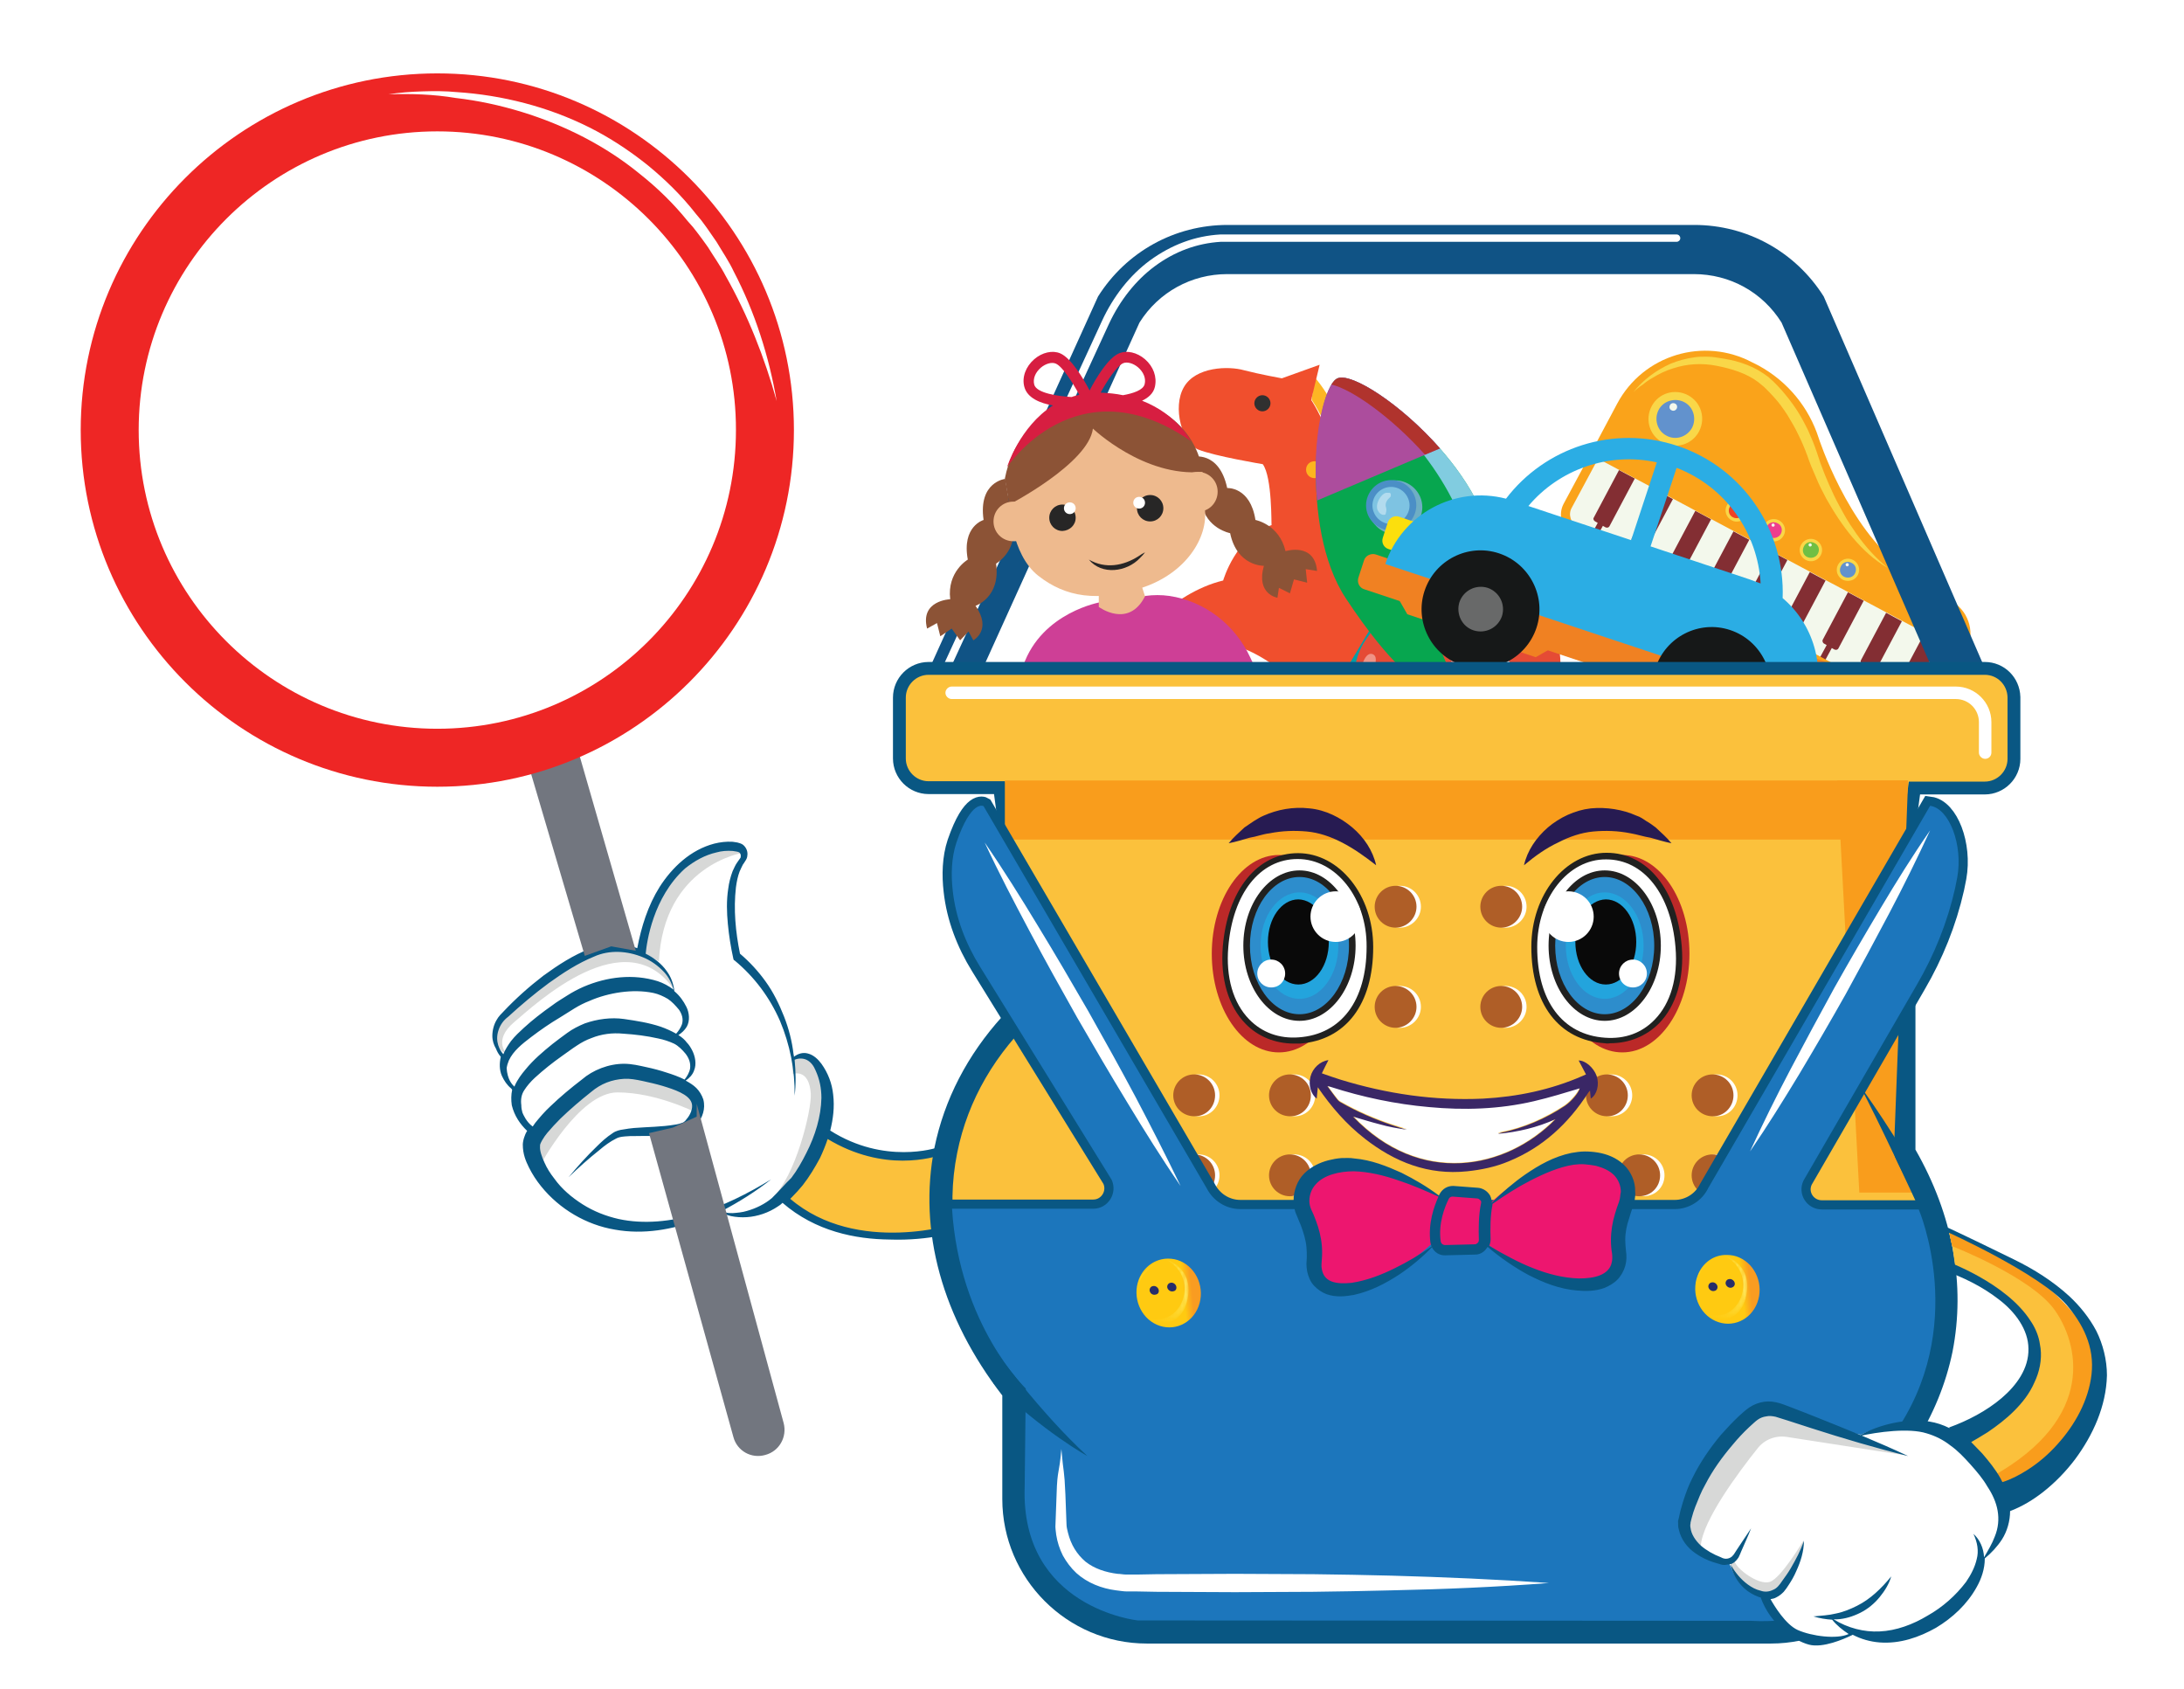 <?xml version="1.0" encoding="utf-8"?>
<!-- Generator: Adobe Illustrator 19.0.0, SVG Export Plug-In . SVG Version: 6.00 Build 0)  -->
<svg version="1.1" id="Layer_1" xmlns="http://www.w3.org/2000/svg" xmlns:xlink="http://www.w3.org/1999/xlink" x="0px" y="0px"
	 viewBox="0 0 595.3 460.3" style="enable-background:new 0 0 595.3 460.3;" xml:space="preserve">
<style type="text/css">
	.st0{clip-path:url(#SVGID_2_);}
	.st1{clip-path:url(#SVGID_4_);fill:#FFFFFF;}
	.st2{clip-path:url(#SVGID_4_);fill:#D7D8D7;}
	.st3{clip-path:url(#SVGID_4_);fill:#FBC13C;}
	.st4{clip-path:url(#SVGID_4_);fill:#095783;}
	.st5{clip-path:url(#SVGID_4_);fill:#FDB624;}
	.st6{clip-path:url(#SVGID_4_);fill:#F04F2D;}
	.st7{clip-path:url(#SVGID_4_);fill:#303030;}
	.st8{clip-path:url(#SVGID_4_);fill:#FDB51E;}
	.st9{clip-path:url(#SVGID_4_);fill:#039FA7;}
	.st10{clip-path:url(#SVGID_4_);fill:#BC8140;}
	.st11{clip-path:url(#SVGID_4_);fill:#E54B35;}
	.st12{clip-path:url(#SVGID_4_);fill:#07A64F;}
	.st13{clip-path:url(#SVGID_4_);fill:#81CCE0;}
	.st14{clip-path:url(#SVGID_4_);fill:#AC4D9D;}
	.st15{clip-path:url(#SVGID_4_);fill:#B0332D;}
	.st16{clip-path:url(#SVGID_4_);fill:#6FAEC4;}
	.st17{clip-path:url(#SVGID_4_);fill:#4B8FC6;}
	.st18{clip-path:url(#SVGID_4_);fill:#7EC3E2;}
	.st19{opacity:0.4;clip-path:url(#SVGID_4_);}
	.st20{clip-path:url(#SVGID_6_);fill:#FFFFFF;}
	.st21{clip-path:url(#SVGID_8_);fill:#FFFFFF;}
	.st22{clip-path:url(#SVGID_10_);fill:#FFFFFF;}
	.st23{clip-path:url(#SVGID_12_);fill:#FFFFFF;}
	.st24{clip-path:url(#SVGID_4_);fill:#F3F8EC;}
	.st25{clip-path:url(#SVGID_4_);fill:#832E33;}
	.st26{clip-path:url(#SVGID_4_);fill:#FAA31A;}
	.st27{clip-path:url(#SVGID_4_);fill:#F9D748;}
	.st28{clip-path:url(#SVGID_4_);fill:#6292CD;}
	.st29{clip-path:url(#SVGID_4_);fill:#EF4223;}
	.st30{clip-path:url(#SVGID_4_);fill:#EE3E8D;}
	.st31{clip-path:url(#SVGID_4_);fill:#70BF44;}
	.st32{clip-path:url(#SVGID_4_);fill:#F08122;}
	.st33{clip-path:url(#SVGID_4_);fill:#FBDF0D;}
	.st34{clip-path:url(#SVGID_4_);fill:#2BADE4;}
	.st35{clip-path:url(#SVGID_4_);fill:#161818;}
	.st36{clip-path:url(#SVGID_4_);fill:#686969;}
	.st37{clip-path:url(#SVGID_4_);fill:#EEBA8E;}
	.st38{clip-path:url(#SVGID_4_);fill:#CE3F96;}
	.st39{clip-path:url(#SVGID_4_);fill:#105385;}
	.st40{clip-path:url(#SVGID_4_);fill:#8C5336;}
	.st41{clip-path:url(#SVGID_4_);fill:#D71E41;}
	.st42{clip-path:url(#SVGID_4_);fill:#272626;}
	.st43{clip-path:url(#SVGID_4_);fill:none;stroke:#095783;stroke-width:7;stroke-miterlimit:10;}
	.st44{clip-path:url(#SVGID_4_);fill:#F99D1C;}
	.st45{clip-path:url(#SVGID_4_);fill:#271B52;}
	.st46{clip-path:url(#SVGID_4_);fill:#6E1111;}
	.st47{clip-path:url(#SVGID_4_);fill:#AF5E27;}
	.st48{clip-path:url(#SVGID_4_);fill:#BB2928;}
	.st49{clip-path:url(#SVGID_4_);fill:#2D8DCC;}
	.st50{clip-path:url(#SVGID_4_);fill:#23A4DD;}
	.st51{clip-path:url(#SVGID_4_);fill:#212120;}
	.st52{clip-path:url(#SVGID_4_);fill:#090909;}
	.st53{clip-path:url(#SVGID_4_);fill:#3A2766;}
	.st54{clip-path:url(#SVGID_4_);fill:none;stroke:#095783;stroke-width:5;stroke-miterlimit:10;}
	.st55{clip-path:url(#SVGID_4_);fill:#1C76BC;}
	.st56{clip-path:url(#SVGID_4_);fill:#ED166F;}
	.st57{clip-path:url(#SVGID_14_);fill:url(#SVGID_15_);}
	.st58{filter:url(#Adobe_OpacityMaskFilter);}
	.st59{clip-path:url(#SVGID_17_);fill:url(#SVGID_19_);}
	.st60{clip-path:url(#SVGID_17_);mask:url(#SVGID_18_);fill:url(#SVGID_20_);}
	.st61{clip-path:url(#SVGID_22_);fill:#272D6A;}
	.st62{filter:url(#Adobe_OpacityMaskFilter_1_);}
	.st63{clip-path:url(#SVGID_24_);fill:url(#SVGID_26_);}
	.st64{clip-path:url(#SVGID_24_);mask:url(#SVGID_25_);fill:url(#SVGID_27_);}
	.st65{clip-path:url(#SVGID_29_);fill:url(#SVGID_30_);}
	.st66{filter:url(#Adobe_OpacityMaskFilter_2_);}
	.st67{clip-path:url(#SVGID_32_);fill:url(#SVGID_34_);}
	.st68{clip-path:url(#SVGID_32_);mask:url(#SVGID_33_);fill:url(#SVGID_35_);}
	.st69{clip-path:url(#SVGID_37_);fill:#272D6A;}
	.st70{filter:url(#Adobe_OpacityMaskFilter_3_);}
	.st71{clip-path:url(#SVGID_39_);fill:url(#SVGID_41_);}
	.st72{clip-path:url(#SVGID_39_);mask:url(#SVGID_40_);fill:url(#SVGID_42_);}
	.st73{clip-path:url(#SVGID_44_);fill:#FFFFFF;}
	.st74{clip-path:url(#SVGID_44_);fill:#FBC13C;}
	.st75{clip-path:url(#SVGID_44_);fill:#F99D1C;}
	.st76{clip-path:url(#SVGID_44_);fill:#D7D8D7;}
	.st77{clip-path:url(#SVGID_44_);fill:#095783;}
	.st78{clip-path:url(#SVGID_44_);fill:#72767F;}
	.st79{clip-path:url(#SVGID_44_);fill:#EE2625;}
</style>
<g>
	<defs>
		<rect id="SVGID_1_" width="595.3" height="460.3"/>
	</defs>
	<clipPath id="SVGID_2_">
		<use xlink:href="#SVGID_1_"  style="overflow:visible;"/>
	</clipPath>
	<g class="st0">
		<defs>
			<rect id="SVGID_3_" width="595.3" height="460.3"/>
		</defs>
		<clipPath id="SVGID_4_">
			<use xlink:href="#SVGID_3_"  style="overflow:visible;"/>
		</clipPath>
		<path class="st1" d="M221.5,315.2c0,0-3.5,9.2-8.5,13c-5,3.7-13.7,4.3-17,1.4c0,0-10.5,6-20.7,5.6c-10.2-0.4-27.5-7.9-29.9-24.1
			l0.3-2.5c0,0-4.3-4.2-4.5-7.5c-0.2-3.2,0-4.1,0-4.1s-4-2-3.7-6.2c0.3-4.2,0.3-2.6,0.3-2.6s-4.5-4.4-1.7-8.8
			c2.8-4.5,17-16.3,22.7-18.4c5.7-2,10.2-4.3,16.4-1c0,0,1.9-8.6,3.5-13.4c1.7-4.7,11.5-19.9,24.8-14.7c0,0-2.4,5.1-2.8,7.2
			c-0.4,2.1-0.9,18.8,0.8,21.7c0,0,14.1,11.8,15,27.5c0,0,3.9-2.3,6.9,1.7c3,4,1.8,15.6,1.3,18.1C224,310.6,221.5,315.2,221.5,315.2
			"/>
		<path class="st2" d="M138.2,287.3c0,0-4-3.7,1.9-8.7s30.6-28.2,43.7-8.8c0,0-3-10.1-13.2-11.1c-10.2-1-20.4,6.9-20.4,6.9
			l-13.3,12.2C136.9,277.9,132,284.3,138.2,287.3"/>
		<path class="st2" d="M216.1,292.7c0,0,4.4-1.7,4.9,5.3c0.3,4.4-4.2,22.9-10.6,28.5c0,0,9.7-6.8,13.2-15.8s0.7-26.2-7.7-22.3
			L216.1,292.7z"/>
		<path class="st2" d="M202.5,232.4c0,0-21.6,3.3-22.9,29.6l-4.6-2.6C174.9,259.4,180.1,225,202.5,232.4"/>
		<path class="st3" d="M224.2,308.2c0,0,17.6,12,33.8,4.5l2.1,22.4c0,0-29.7,8-45.8-8.5L224.2,308.2z"/>
		<path class="st2" d="M147.1,317.8c0,0,10.7-20.1,21.2-20.1c10.6,0,21.2,5.4,21.2,5.4s1.2-5.6-2.5-6.9c-3.7-1.3-20-4.4-20-4.4
			s-21.9,14.1-21.8,20.2C145.4,318,147.1,317.8,147.1,317.8"/>
		<path class="st4" d="M262,335.4l-0.7-2.1c-0.3,0.1-27.6,9-45.9-6.6c0.2-0.2,0.3-0.3,0.5-0.5c1-1,2-2.1,2.9-3.2
			c1.8-2.3,3.3-4.8,4.7-7.4c0.8-1.7,1.5-3.4,2.1-5.2c7.6,4.6,14.9,5.9,20.4,5.9c5.8,0,9.6-1.3,10-1.4l-0.7-2.1
			c-0.1,0-14.2,4.7-29-4.7c0.8-3.2,1.2-6.4,0.8-9.8c-0.3-3-1.4-5.9-3.2-8.4c-0.9-1.2-2.1-2.4-3.7-2.8c-1.4-0.4-2.8,0.1-3.8,0.9
			c0-0.2,0-0.4-0.1-0.7c-0.4-3.5-1.3-7-2.6-10.3c-1.3-3.3-2.9-6.6-5-9.5c-2-2.8-4.4-5.4-7-7.6c-1.2-5.9-1.8-12.1-1.1-18.1
			c0.2-1.5,0.5-3,1-4.3c0.3-0.7,0.6-1.3,0.9-1.9c0.2-0.3,0.4-0.5,0.6-0.9c0.3-0.4,0.6-1,0.6-1.5c0.2-1.1-0.3-2.3-1.2-3
			c-0.4-0.3-1.1-0.5-1.5-0.6c-0.4-0.1-0.9-0.1-1.3-0.2c-1.7-0.1-3.4,0.1-5,0.5c-6.5,1.7-11.5,6.5-14.9,11.8
			c-3.2,5.1-5,10.9-6.1,16.7c-4-1.5-8.7-1.6-12.8,0.1c-4.7,1.8-8.8,4.5-12.8,7.4c-3.9,3-7.5,6.2-10.9,9.8l0.1-0.1
			c-0.7,0.7-1.4,1.4-1.9,2.3l0,0c0,0,0,0,0,0c-0.8,1.3-1.2,2.9-1.2,4.4c0,1.3,0.4,2.5,1,3.5c0.3,0.8,0.7,1.5,1.3,2.2c0,0,0,0,0,0
			c-0.4,1.8-0.4,3.6,0.3,5.2c0.6,1.3,1.4,2.5,2.5,3.4c0.1,0.1,0.2,0.2,0.3,0.4c-0.3,1.4-0.3,2.8-0.1,4.2c0.7,2.9,2.3,5.2,4.2,7
			c0,0-0.1,0.1-0.1,0.1c-0.3,0.5-0.5,1-0.7,1.6c-0.2,0.5-0.4,1.5-0.4,2c0,2.6,0.8,4.5,1.7,6.3c0.9,1.8,2,3.5,3.3,5.1
			c5,6.2,12.3,10.5,20.1,11.8c7.8,1.4,15.7,0,22.8-2.7c1.9-0.8,3.8-1.7,5.6-2.6c0.8,0.9,2.1,1.3,3.2,1.6c1.4,0.3,2.9,0.4,4.4,0.3
			c2.9-0.2,5.9-1.2,8.4-2.9c0.5-0.3,0.9-0.6,1.3-1c9,7.8,19.9,9.9,29.2,10C253.5,338.2,261.8,335.5,262,335.4 M138.5,277.1
			L138.5,277.1L138.5,277.1c3.6-3.3,7.3-6.4,11.1-9.2c3.9-2.8,7.9-5.4,12.3-7.2c4.2-1.9,9.1-1.6,13.4,0.2c2.2,0.9,4.1,2.3,5.7,4
			c1.2,1.3,2.1,3,2.6,4.8c-1.3-1-2.8-1.8-4.3-2.3c-6.7-2.1-13.9-1.2-20.2,1.5c-1.6,0.7-3.1,1.5-4.5,2.4c-1.4,0.9-2.8,1.7-4.1,2.7
			c-2.7,1.9-5.3,3.9-7.7,6.1c-1.2,1.1-2.4,2.2-3.5,3.6c-0.8,1.1-1.6,2.3-2.1,3.6c-0.9-1-2.4-3.4-1.3-6.6
			C136.4,279.2,137.3,278,138.5,277.1 M140.3,295.9c0,0.1,0,0.2-0.1,0.2c-0.7-0.6-1.9-2-2.1-5c0.1-0.7,0.3-1.4,0.6-2.1
			c1.2-2.6,3.6-4.5,6.1-6.4c2.5-1.9,5.1-3.7,7.8-5.3c1.3-0.8,2.7-1.7,4-2.5c1.3-0.8,2.7-1.5,4-2c2.7-1.2,5.7-2,8.6-2.4
			c3-0.4,6-0.4,8.9,0.2c1.4,0.3,2.7,0.9,3.9,1.6c1.1,0.7,2.2,1.9,3.1,3c0.8,1.2,1.2,2.5,0.8,3.9c-0.3,0.9-0.9,1.8-1.6,2.6
			c-1.4-0.8-2.8-1.4-4.2-1.9c-3.3-1.1-6.6-1.6-10-2.1c-3.5-0.5-7.3,0-10.7,1.2c-1.7,0.7-3.3,1.5-4.8,2.6c-1.4,1-2.7,2-4,3
			c-2.6,2.1-5.2,4.3-7.4,7C142.2,292.7,141.1,294.1,140.3,295.9 M142.9,297.1c0.7-1.1,1.7-2.3,2.9-3.4c2.3-2.1,4.8-4.1,7.5-6
			c1.3-0.9,2.6-1.9,4-2.8c1.2-0.8,2.5-1.5,3.9-2c2.7-1.1,5.7-1.5,8.7-1.2c3.2,0.2,6.4,0.6,9.5,1.3c1.5,0.3,3,0.8,4.3,1.4
			c1.2,0.6,2.3,1.7,3.2,2.8c0.9,1.2,1.4,2.5,1.2,4c-0.2,1.1-0.8,2.1-1.5,3c-1.6-0.8-3.3-1.4-4.9-1.9c-1.8-0.6-3.7-1.1-5.6-1.5
			c-1.8-0.4-3.9-0.9-6-0.9c-4.2,0-8.5,1.7-11.5,4.3c-3,2.3-5.9,4.7-8.7,7.4c-1.4,1.3-2.7,2.8-4,4.4c-0.2,0.3-0.5,0.7-0.7,1
			c-1.7-1.2-2.6-3.3-2.8-3.8c-0.2-0.7-0.3-1.3-0.3-2C141.9,299.7,142.1,298.3,142.9,297.1 M210.4,326.5c-1.9,1.6-4.3,2.8-6.8,3.5
			c-1.3,0.4-2.6,0.5-3.9,0.6c-0.7,0-1.3,0-2-0.2c-0.4-0.1-0.8-0.2-1.1-0.3c4.8-2.5,9.4-5.4,13.6-8.7c-6.4,3.9-13.1,7.3-20.2,9.4
			c-7,2.1-14.5,2.9-21.4,1.4c-3.5-0.8-6.8-2.1-9.8-4c-3-1.9-5.7-4.2-7.7-7c-1.1-1.4-2-2.8-2.7-4.4c-0.7-1.5-1.3-3.2-1.2-4.4
			c0-0.4,0-0.4,0.1-0.7c0.1-0.3,0.3-0.6,0.5-1c0.4-0.7,0.9-1.4,1.4-2c1.1-1.3,2.3-2.6,3.6-3.9c2.6-2.5,5.4-4.9,8.3-7.2
			c2.7-2.3,5.7-3.4,9-3.6c1.6-0.1,3.2,0.2,5.1,0.6c1.8,0.4,3.6,0.8,5.3,1.3c3.3,1,7.2,2.3,8,4.6c0.4,1.1,0,2.6-0.9,3.9
			c-0.2,0.3-0.5,0.6-0.7,0.9c-0.2,0.3-0.6,0.5-0.7,0.6c-0.5,0.2-1.4,0.5-2.3,0.6c-3.5,0.6-7.3,0.6-11.1,0.9
			c-0.9,0.1-1.9,0.2-2.9,0.4c-0.9,0.1-2.1,0.4-2.9,1c-1.7,1.1-3.1,2.4-4.4,3.7c-2.7,2.6-5.2,5.4-7.6,8.3c2.7-2.6,5.5-5.1,8.4-7.4
			c1.4-1.2,2.9-2.3,4.5-3.1c0.7-0.4,1.4-0.5,2.4-0.6c0.9-0.1,1.8-0.1,2.7-0.1c3.7-0.1,7.4,0.1,11.3-0.3c1-0.1,2-0.2,3.2-0.7
			c0.7-0.4,1.1-0.7,1.5-1.1c0.4-0.4,0.8-0.8,1.1-1.2c1.3-1.7,2.3-4.1,1.6-6.7c-0.4-1.2-1.1-2.3-1.9-3.1c-0.8-0.8-1.8-1.4-2.7-1.9
			c-0.1,0-0.1-0.1-0.2-0.1c1-0.7,1.9-1.6,2.3-2.8c0.7-1.7,0.3-3.8-0.5-5.4c-0.4-0.8-0.9-1.6-1.5-2.2c-0.5-0.7-1.3-1.4-2.1-1.9
			c-0.1,0-0.1-0.1-0.2-0.1c0.9-0.6,1.7-1.3,2.3-2.3c0.9-1.6,0.7-3.8-0.1-5.4c-0.8-1.6-1.8-3-3.2-4.2c0,0-0.1-0.1-0.1-0.1
			c-0.2-2-0.9-3.9-2.1-5.5c-1.4-2-3.5-3.6-5.7-4.7c0.3-3.2,2-15.3,10.7-23.2c2.6-2.1,5.5-3.7,8.6-4.4c1.4-0.4,2.9-0.5,4.4-0.4
			c0.7,0.1,1.5,0.2,1.8,0.4c0.3,0.2,0.5,0.7,0.4,1.2c0,0.2-0.1,0.4-0.3,0.6c-0.2,0.3-0.5,0.7-0.7,1c-0.5,0.7-0.8,1.5-1.2,2.3
			c-0.6,1.6-1,3.2-1.2,4.8c-0.5,3.2-0.4,6.5-0.1,9.6c0.3,3.2,0.8,6.3,1.5,9.5l0.1,0.3l0.3,0.2c5.3,4.4,9.5,10,12.3,16.4
			c2.7,6.4,4.1,13.4,4,20.4c0.4-3.2,0.3-6.5,0-9.8c1.2-0.5,2.5-0.4,3.4,0.1c1.1,0.6,1.8,1.6,2.3,2.8c1.1,2.4,1.6,4.9,1.6,7.5
			c-0.1,5.1-1.7,10.3-4.1,15c-1.2,2.4-2.5,4.7-4.1,6.8C213.9,322.7,212.2,324.8,210.4,326.5"/>
		<path class="st5" d="M358.4,102.9c0,0,15.9,17.2,10.3,45.8l-4.2-2.5c0,0,4.2-20.5-7-37.3L358.4,102.9z"/>
		<path class="st6" d="M344.2,126.5c0,0-13.2-2.2-17.6-4s-7.1-11.5-3.9-17c3.2-5.6,12.2-5.8,16.4-4.6c4.2,1.1,10.3,2.2,10.3,2.2
			l10.3-3.7l-2.3,9.6c0,0,11.6,17.1,7,37.3l31.3,18.7c0,0,9.1,4.8,8.8,19.7h-52.7c0,0-10.8-8.9-16.4-8.6c-5.6,0.3-13.4,4-16.5,8.6
			h-3.2l-7.6-8.9c0,0,11-14.2,25.3-17.6c0,0,3.5-12.2,13.2-15.1C346.5,143,346.8,130.1,344.2,126.5"/>
		<path class="st7" d="M346.3,109.9c0-1.2-1-2.2-2.2-2.2c-1.2,0-2.2,1-2.2,2.2c0,1.2,1,2.2,2.2,2.2
			C345.3,112.1,346.3,111.1,346.3,109.9"/>
		<path class="st8" d="M360.6,128c0-1.3-1-2.3-2.3-2.3c-1.3,0-2.3,1-2.3,2.3c0,1.3,1,2.3,2.3,2.3C359.6,130.3,360.6,129.3,360.6,128
			"/>
		<path class="st9" d="M370.4,149.4l26.3,15.8c0,0,0,0.6-0.1,1c-1.9,6.2-9,9-14.7,5.9l-9.1-5c-1-0.5-1.9-1.2-2.6-2
			C367.9,162.4,364.5,156.4,370.4,149.4"/>
		<polyline class="st9" points="375.3,168.4 365.6,184.6 369.9,184.6 379.8,168.4 		"/>
		<path class="st10" d="M315.7,184.6l-9.2-14c-1.3-2-3.9-2.6-6-1.6c-2.4,1.2-3.2,4.3-1.8,6.5l5.7,9.1L315.7,184.6z"/>
		<path class="st11" d="M373.6,172.4c0,0.6-7.2,7.2-3,17.8c4.2,10.8,13.1,15.6,13.1,15.6l10.8-4.6c0,0-2.6-1-6-6.7
			c-3.3-5.8-0.8-9.3-0.8-9.3L373.6,172.4z"/>
		<path class="st11" d="M407.6,158c0.4,0.4,10.2-0.2,14.9,10.2c4.8,10.5,2.1,20.3,2.1,20.3l-10.8,4.6c0,0,1.2-2.6-0.7-9
			c-1.8-6.4-6.1-7-6.1-7L407.6,158z"/>
		<path class="st12" d="M364.6,103.1c-5.8,2.4-10.6,40.5,2.2,59.9c12.8,19.4,19.7,22.7,19.7,22.7l11.1-4.7l11.1-4.7
			c0,0,2.4-7.2-2.6-29.9C401.1,123.7,370.6,100.6,364.6,103.1"/>
		<path class="st13" d="M364.6,103.1c-0.7,0.3,3,1.4,2.3,2.8c10,3.2,29.2,23.1,33.6,42.8c5,22.7,2.6,29.9,2.6,29.9l5.6-2.4
			c0,0,2.4-7.2-2.6-29.9C401.1,123.7,370.6,100.6,364.6,103.1"/>
		<path class="st14" d="M359,136.4l33.5-14.2c-10.7-12.2-24.1-20.7-27.9-19.1C361,104.6,357.4,119.7,359,136.4"/>
		<path class="st15" d="M364.6,103.1c-0.6,0.2-1.1,0.8-1.7,1.7c5.5,1.2,16.4,8.9,25.5,19.1l4.1-1.7
			C381.8,110.1,368.4,101.5,364.6,103.1"/>
		<path class="st16" d="M387.1,135.4c1.6,3.7-0.2,8-3.9,9.6c-3.7,1.6-8-0.2-9.6-3.9c-1.6-3.7,0.2-8,3.9-9.6
			C381.2,129.9,385.5,131.7,387.1,135.4"/>
		<path class="st17" d="M385.5,135c1.5,3.5-0.2,7.5-3.6,9c-3.5,1.5-7.5-0.2-9-3.6c-1.5-3.5,0.2-7.5,3.6-9
			C380,129.9,384,131.5,385.5,135"/>
		<path class="st18" d="M383.8,135.8c1.1,2.5-0.1,5.5-2.7,6.6c-2.5,1.1-5.5-0.1-6.6-2.7c-1.1-2.5,0.1-5.5,2.7-6.6
			C379.8,132,382.7,133.2,383.8,135.8"/>
		<g class="st19">
			<g>
				<defs>
					<rect id="SVGID_5_" x="375.3" y="134.3" width="3.8" height="6"/>
				</defs>
				<clipPath id="SVGID_6_">
					<use xlink:href="#SVGID_5_"  style="overflow:visible;"/>
				</clipPath>
				<path class="st20" d="M375.6,136.7c-0.3,0.7-0.4,1.6-0.1,2.3s1,1.4,1.8,1.3c0.1,0,0.2,0,0.3-0.1c0.1-0.1,0.1-0.1,0.1-0.2
					c0.1-0.3,0.2-0.7,0.2-1.1c0-0.3-0.1-0.6-0.2-1c-0.1-0.9,0.4-1.7,1.1-2.3c0.2-0.2,0.4-0.4,0.4-0.7c0-0.9-1.4-0.7-1.9-0.4
					C376.5,135,375.9,135.9,375.6,136.7"/>
			</g>
		</g>
		<path class="st16" d="M394.1,151.9c1.6,3.7-0.2,8-3.9,9.6c-3.7,1.6-8-0.2-9.6-3.9c-1.6-3.7,0.2-8,3.9-9.6
			C388.2,146.5,392.5,148.2,394.1,151.9"/>
		<path class="st17" d="M392.5,151.5c1.5,3.5-0.2,7.5-3.6,9c-3.5,1.5-7.5-0.2-9-3.6c-1.5-3.5,0.2-7.5,3.6-9
			C387,146.4,391,148.1,392.5,151.5"/>
		<path class="st18" d="M390.8,152.3c1.1,2.5-0.1,5.5-2.7,6.6c-2.5,1.1-5.5-0.1-6.6-2.7c-1.1-2.5,0.1-5.5,2.7-6.6
			C386.8,148.5,389.7,149.7,390.8,152.3"/>
		<g class="st19">
			<g>
				<defs>
					<rect id="SVGID_7_" x="382.3" y="150.8" width="3.8" height="6"/>
				</defs>
				<clipPath id="SVGID_8_">
					<use xlink:href="#SVGID_7_"  style="overflow:visible;"/>
				</clipPath>
				<path class="st21" d="M382.6,153.2c-0.3,0.7-0.4,1.6-0.1,2.3s1,1.4,1.8,1.3c0.1,0,0.2,0,0.3-0.1c0.1-0.1,0.1-0.1,0.1-0.2
					c0.1-0.3,0.2-0.7,0.2-1.1c0-0.3-0.1-0.6-0.2-1c-0.1-0.9,0.4-1.7,1.1-2.3c0.2-0.2,0.4-0.4,0.4-0.7c0-0.9-1.4-0.7-1.9-0.4
					C383.5,151.5,382.9,152.4,382.6,153.2"/>
			</g>
		</g>
		
			<rect x="394.8" y="164.8" transform="matrix(0.921 -0.39 0.39 0.921 -39.276 169.66)" class="st11" width="6.6" height="33.4"/>
		<g class="st19">
			<g>
				<defs>
					<rect id="SVGID_9_" x="371.1" y="178.2" width="6.2" height="13.1"/>
				</defs>
				<clipPath id="SVGID_10_">
					<use xlink:href="#SVGID_9_"  style="overflow:visible;"/>
				</clipPath>
				<path class="st22" d="M373,189.3c0.7,1,1.7,1.9,3,2c0.3,0,0.6,0,0.8-0.2c0.4-0.3,0.5-0.9,0.5-1.4c-0.2-1.5-1.4-2.7-2.1-4.1
					c-0.6-1.2-0.8-2.5-0.5-3.8c0.2-1.1,0.9-3.2-0.8-3.6c-1.2-0.2-1.9,1.2-2.3,2.1C370.5,183.2,371.2,186.8,373,189.3"/>
			</g>
		</g>
		<g class="st19">
			<g>
				<defs>
					<rect id="SVGID_11_" x="391.7" y="168.7" width="8" height="16.3"/>
				</defs>
				<clipPath id="SVGID_12_">
					<use xlink:href="#SVGID_11_"  style="overflow:visible;"/>
				</clipPath>
				<path class="st23" d="M391.8,170.8c1.6,4.3,3.3,8.6,5.3,12.8c0.4,0.8,1.1,1.7,1.9,1.5c0.5-0.1,0.7-0.6,0.8-1.1
					c0-0.5-0.1-0.9-0.3-1.4c-1.7-4.7-4.9-8.9-6.2-13.8C393.3,169,391.3,169.5,391.8,170.8"/>
			</g>
		</g>
		<polygon class="st24" points="523.9,195 431.2,145.2 425.8,140.5 435.9,121.5 534.9,174.3 		"/>
		<path class="st25" d="M434.8,142.1l0.7,0.4l-2.6,4.8l1.4,0.8l2.6-4.8l0.7,0.4c0.4,0.2,0.9,0.1,1.1-0.3l6.9-13l-4.3-2.3l-6.9,13
			C434.2,141.4,434.4,141.9,434.8,142.1"/>
		<path class="st25" d="M445.2,147.7l0.7,0.4l-2.6,4.8l1.4,0.8l2.6-4.8l0.7,0.4c0.4,0.2,0.9,0.1,1.1-0.3l6.9-13l-4.3-2.3l-6.9,13
			C444.6,147,444.8,147.5,445.2,147.7"/>
		<path class="st25" d="M455.6,153.2l0.7,0.4l-2.6,4.8l1.4,0.8l2.6-4.8l0.7,0.4c0.4,0.2,0.9,0.1,1.1-0.3l6.9-13l-4.3-2.3l-6.9,13
			C455,152.5,455.2,153,455.6,153.2"/>
		<path class="st25" d="M466,158.8l0.7,0.4l-2.6,4.8l1.4,0.8l2.6-4.8l0.7,0.4c0.4,0.2,0.9,0.1,1.1-0.3l6.9-13l-4.3-2.3l-6.9,13
			C465.4,158.1,465.6,158.6,466,158.8"/>
		<path class="st25" d="M476.4,164.3l0.7,0.4l-2.6,4.8l1.4,0.8l2.6-4.8l0.7,0.4c0.4,0.2,0.9,0.1,1.1-0.3l6.9-13l-4.3-2.3l-6.9,13
			C475.9,163.6,476,164.1,476.4,164.3"/>
		<path class="st25" d="M486.8,169.9l0.7,0.4l-2.6,4.8l1.4,0.8l2.6-4.8l0.7,0.4c0.4,0.2,0.9,0.1,1.1-0.3l6.9-13l-4.3-2.3l-6.9,13
			C486.3,169.2,486.4,169.7,486.8,169.9"/>
		<path class="st25" d="M497.2,175.4l0.7,0.4l-2.6,4.8l1.4,0.8l2.6-4.8l0.7,0.4c0.4,0.2,0.9,0.1,1.1-0.3l6.9-13l-4.3-2.3l-6.9,13
			C496.7,174.7,496.8,175.2,497.2,175.4"/>
		<path class="st25" d="M507.6,181l0.7,0.4l-2.6,4.8l1.4,0.8l2.6-4.8l0.7,0.4c0.4,0.2,0.9,0.1,1.1-0.3l6.9-13l-4.3-2.3l-6.9,13
			C507.1,180.3,507.2,180.8,507.6,181"/>
		<path class="st25" d="M528.9,174.8l-4.3-2.3l-6.9,13c-0.2,0.4-0.1,0.9,0.3,1.1l0.7,0.4l-2.6,4.8l1.4,0.8l2.6-4.8l0.7,0.4
			c0.4,0.2,0.9,0.1,1.1-0.3L528.9,174.8z"/>
		<path class="st26" d="M532.4,164.1c-3.4-2.2-8-5.3-13.8-9.4c-15-10.8-22.9-35.4-22.9-35.4l0,0c-2.6-8.1-8.3-15.3-16.4-19.7
			l-1.6-0.8c-13.3-7.1-29.8-2.1-36.9,11.2l-7.4,13.9l0,0l-7.2,13.4c-1.6,3-0.5,6.8,2.6,8.4l91.1,48.7c3,1.6,6.8,0.5,8.4-2.6
			l7.2-13.5l0.4-0.7C538.4,172.9,536.9,167,532.4,164.1 M526.2,190.7c-1,1.9-3.3,2.6-5.1,1.6L430,143.5c-1.9-1-2.6-3.3-1.6-5.1
			l7.2-13.4l53.6,28.6l44.3,23.6L526.2,190.7z"/>
		<path class="st27" d="M445.2,106.9c1.3-1.7,2.9-3.2,4.6-4.5c1.7-1.3,3.6-2.4,5.6-3.3c2-0.8,4.1-1.4,6.3-1.7
			c1.1-0.2,2.2-0.2,3.3-0.2c1.1,0,2.2,0.1,3.3,0.3c2.1,0.3,4.3,0.7,6.4,1.4c2.1,0.7,4.1,1.6,6,2.9c0.5,0.3,0.9,0.7,1.4,1
			c0.4,0.4,0.8,0.8,1.2,1.1c0.8,0.8,1.5,1.5,2.3,2.4c1.4,1.6,2.8,3.4,4,5.2c1.2,1.8,2.2,3.7,3.2,5.7c0.9,2,1.7,3.9,2.4,6
			c1.2,3.9,2.8,7.8,4.6,11.6c0.9,1.9,1.9,3.7,2.9,5.5c1,1.8,2.2,3.6,3.4,5.3c2.4,3.4,5.2,6.5,8.5,9.2c-3.7-2.1-6.9-5.1-9.6-8.3
			c-2.8-3.3-5.1-6.9-7.2-10.6c-1-1.9-2-3.8-2.8-5.8c-0.9-2-1.7-3.9-2.4-6c-0.7-1.9-1.5-3.8-2.4-5.6c-0.9-1.9-1.9-3.6-3-5.4
			c-1.1-1.7-2.3-3.4-3.7-4.9c-0.7-0.8-1.4-1.5-2.1-2.2c-0.4-0.4-0.7-0.7-1.1-1c-0.4-0.3-0.7-0.6-1.1-0.9c-1.6-1.2-3.4-2.1-5.3-2.8
			c-1.9-0.7-3.9-1.2-5.9-1.6c-4-0.8-8.1-0.6-12,0.7c-2,0.6-3.8,1.5-5.6,2.6c-0.9,0.5-1.8,1.1-2.6,1.8
			C446.7,105.5,445.9,106.2,445.2,106.9"/>
		<path class="st27" d="M463.1,117.6c1.9-3.6,0.6-8-3-9.9c-3.6-1.9-8-0.6-9.9,3c-1.9,3.6-0.6,8,3,9.9
			C456.7,122.5,461.2,121.2,463.1,117.6"/>
		<path class="st28" d="M461.2,116.6c1.3-2.5,0.4-5.7-2.1-7c-2.5-1.3-5.7-0.4-7,2.1c-1.3,2.5-0.4,5.7,2.1,7
			C456.7,120.1,459.8,119.1,461.2,116.6"/>
		<path class="st24" d="M457,111.4c0.3-0.5,0.1-1.2-0.4-1.4c-0.5-0.3-1.2-0.1-1.4,0.4c-0.3,0.5-0.1,1.2,0.4,1.4
			C456.1,112.1,456.7,111.9,457,111.4"/>
		<path class="st27" d="M476.1,140.5c0.8-1.5,0.2-3.3-1.3-4.1c-1.5-0.8-3.3-0.2-4.1,1.3c-0.8,1.5-0.2,3.3,1.3,4.1
			C473.4,142.6,475.3,142,476.1,140.5"/>
		<path class="st29" d="M475.3,140.1c0.6-1.1,0.2-2.4-0.9-2.9c-1.1-0.6-2.4-0.2-2.9,0.9c-0.6,1.1-0.2,2.4,0.9,2.9
			C473.4,141.5,474.7,141.1,475.3,140.1"/>
		<path class="st24" d="M473.6,137.9c0.1-0.2,0-0.5-0.2-0.6c-0.2-0.1-0.5,0-0.6,0.2c-0.1,0.2,0,0.5,0.2,0.6
			C473.2,138.2,473.4,138.1,473.6,137.9"/>
		<path class="st27" d="M486.2,145.9c0.8-1.5,0.2-3.3-1.3-4.1c-1.5-0.8-3.3-0.2-4.1,1.3c-0.8,1.5-0.2,3.3,1.3,4.1
			C483.6,148,485.4,147.4,486.2,145.9"/>
		<path class="st30" d="M485.4,145.5c0.6-1.1,0.2-2.4-0.9-2.9c-1.1-0.6-2.4-0.2-2.9,0.9c-0.6,1.1-0.2,2.4,0.9,2.9
			C483.5,146.9,484.9,146.5,485.4,145.5"/>
		<path class="st24" d="M483.7,143.3c0.1-0.2,0-0.5-0.2-0.6c-0.2-0.1-0.5,0-0.6,0.2c-0.1,0.2,0,0.5,0.2,0.6
			C483.3,143.6,483.6,143.5,483.7,143.3"/>
		<path class="st27" d="M496.3,151.3c0.8-1.5,0.2-3.3-1.3-4.1c-1.5-0.8-3.3-0.2-4.1,1.3c-0.8,1.5-0.2,3.3,1.3,4.1
			C493.7,153.4,495.5,152.8,496.3,151.3"/>
		<path class="st31" d="M495.5,150.9c0.6-1.1,0.2-2.4-0.9-2.9c-1.1-0.6-2.4-0.2-2.9,0.9c-0.6,1.1-0.2,2.4,0.9,2.9
			C493.7,152.3,495,151.9,495.5,150.9"/>
		<path class="st24" d="M493.8,148.7c0.1-0.2,0-0.5-0.2-0.6c-0.2-0.1-0.5,0-0.6,0.2c-0.1,0.2,0,0.5,0.2,0.6
			C493.4,149,493.7,148.9,493.8,148.7"/>
		<path class="st27" d="M506.4,156.7c0.8-1.5,0.2-3.3-1.3-4.1c-1.5-0.8-3.3-0.2-4.1,1.3c-0.8,1.5-0.2,3.3,1.3,4.1
			C503.8,158.7,505.6,158.2,506.4,156.7"/>
		<path class="st28" d="M505.6,156.3c0.6-1.1,0.2-2.4-0.9-2.9c-1.1-0.6-2.4-0.2-2.9,0.9c-0.6,1.1-0.2,2.4,0.9,2.9
			C503.8,157.7,505.1,157.3,505.6,156.3"/>
		<path class="st24" d="M503.9,154.1c0.1-0.2,0-0.5-0.2-0.6c-0.2-0.1-0.5,0-0.6,0.2c-0.1,0.2,0,0.5,0.2,0.6
			C503.5,154.4,503.8,154.3,503.9,154.1"/>
		<path class="st32" d="M371.9,160.6l119.3,39.7c1.3,0.4,2.8-0.3,3.2-1.6l1.5-4.6c0.4-1.3-0.3-2.8-1.6-3.2L375,151.1
			c-1.3-0.4-2.8,0.3-3.2,1.6l-1.5,4.6C369.8,158.7,370.5,160.2,371.9,160.6"/>
		<path class="st33" d="M378.4,149.6l5.4,1.8l2.9-8.8l-5.4-1.8c-1.2-0.4-2.6,0.3-3,1.5l-1.4,4.3
			C376.5,147.9,377.2,149.2,378.4,149.6"/>
		<path class="st32" d="M489.8,188.6l7.3,2.4c1.4,0.5,2.9-0.3,3.3-1.7l1.6-4.8c0.5-1.4-0.3-2.9-1.7-3.3l-7.3-2.4L489.8,188.6z"/>
		<path class="st34" d="M377.6,153.7L377.6,153.7l116.6,38.8c3.6-10.9,0-22.5-8.3-29.5c0.7-18.2-10.6-35.5-28.7-41.5
			c-17.5-5.8-36.1,0.5-46.7,14.4C396.6,132.3,382.2,140,377.6,153.7 M451.6,126l-7,21.2l-28-9.3C424.9,128,438.4,123.1,451.6,126
			 M476.9,157.9l-27-9l7.1-21.4c13.5,5.2,22.1,17.8,22.9,31.5C479,158.7,478,158.3,476.9,157.9"/>
		<polygon class="st32" points="486.7,197.9 482.4,200.3 447.4,188.6 444.7,183.9 445.8,180.8 488.9,194.4 		"/>
		<polygon class="st32" points="422.8,176.7 418.6,179.1 383.6,167.4 380.9,162.7 381.9,159.6 425.1,173.2 		"/>
		<path class="st35" d="M451.3,181.9c2.8-8.4,11.9-13,20.3-10.2c8.4,2.8,13,11.9,10.2,20.3c-2.8,8.4-11.9,13-20.3,10.2
			C453,199.4,448.5,190.3,451.3,181.9"/>
		<path class="st36" d="M460.8,185c1.1-3.2,4.5-4.9,7.7-3.9c3.2,1.1,4.9,4.5,3.9,7.7c-1.1,3.2-4.5,4.9-7.7,3.9
			C461.4,191.7,459.7,188.2,460.8,185"/>
		<path class="st35" d="M388.3,161c2.8-8.4,11.9-13,20.3-10.2c8.4,2.8,13,11.9,10.2,20.3c-2.8,8.4-11.9,13-20.3,10.2
			C390.1,178.5,385.5,169.4,388.3,161"/>
		<path class="st36" d="M397.8,164.1c1.1-3.2,4.5-4.9,7.7-3.9c3.2,1.1,4.9,4.5,3.9,7.7c-1.1,3.2-4.5,4.9-7.7,3.9
			C398.5,170.8,396.8,167.3,397.8,164.1"/>
		<path class="st37" d="M280,180.4l-9.4,11.9c0,0-2.9,5.7,2.3,8.2c5.2,2.5,6.3-1.5,6.3-1.5s2.2,1.3,2.8,0c0.6-1.3-0.5-3.8-0.5-3.8
			l8.4-8.3L280,180.4z"/>
		<path class="st38" d="M300,164.1c0,0-16,2.7-21.1,17.3l7.6,8l6.7-5.6l1.3,5l47.7-6.6l-1.4-3c-4.1-8.9-12.4-15.4-22.1-16.8
			c-2.1-0.3-4.3-0.3-6.5,0L300,164.1z"/>
		<path class="st39" d="M497.1,80.8c-7.7-12.2-20.9-19.5-35.3-19.5h-63.6h-63.6c-14.4,0-27.6,7.3-35.3,19.5l-52.8,116.5l11.3,7.1
			l52.8-116.5c5.2-8.3,14.2-13.2,23.9-13.2h63.6h63.6c9.8,0,18.7,4.9,23.9,13.2l48.4,111.2l11.3-7.1L497.1,80.8z"/>
		<path class="st1" d="M251.1,197.8c-0.1,0-0.3,0-0.4-0.1c-0.5-0.2-0.7-0.8-0.5-1.3l50.2-109c3.1-6.7,7.6-12.4,13-16.4
			c5.9-4.3,12.3-6.7,19.2-7.1l124.4,0c0.6,0,1,0.5,1,1c0,0.6-0.5,1-1,1H332.7c-6.4,0.4-12.5,2.6-18,6.7c-5.1,3.8-9.4,9.2-12.4,15.6
			l-50.2,109C251.9,197.6,251.5,197.8,251.1,197.8"/>
		<path class="st40" d="M274,130.5c0,0-7.4,0.8-5.9,11.2c0,0-6,1.7-4.3,10.8c0,0-5.7,3.3-4.8,10.8c0,0-8.3,0.3-6.3,8l2.7-1.5
			l0.9,3.6l3.1-2.1l2.3,3.2l2.3-2.4l1.3,2.4c0,0,5.2-2.8,0.6-9.4c0,0,6.9-2.3,5.6-11.5c0,0,5.7-3.3,4.6-10.2L274,130.5z"/>
		<path class="st40" d="M325.1,124.5c0,0,7.2-1.8,9.4,8.5c0,0,6.3-0.4,7.7,8.7c0,0,6.5,1.2,8.2,8.5c0,0,7.9-2.5,8.6,5.4l-3.1-0.5
			l0.4,3.7l-3.6-0.9l-1.1,3.8l-3-1.5l-0.4,2.7c0,0-5.9-0.9-3.7-8.7c0,0-7.3,0.2-9.2-8.9c0,0-6.5-1.2-7.8-8.1L325.1,124.5z"/>
		<path class="st37" d="M275.1,137.5c0,0,0.4,13.5,7.9,19.4c7.5,5.9,16.3,7.2,28.2,3.3c12-3.9,18.2-13.7,17.2-21.6l-0.6-9.9
			l-19.2-11.4l-13.5-2.6c0,0-4,1.1-5.2,2.4c-1.3,1.3-8,8.4-8,8.4"/>
		<path class="st40" d="M275.1,137.5c0,0,21.6-11.2,22.8-20.7c0,0,13.9,13.3,29.9,11.8c0,0-1.6-21.1-30.3-20.7
			c0,0-19.7,2.5-23.6,22.5L275.1,137.5z"/>
		<path class="st41" d="M311.3,109.2c1.7-0.8,3.1-2,3.5-3.8c0.6-2.7-0.4-5.5-2.7-7.5c-2.2-1.9-5-2.5-7.1-1.6c-3,1.3-6.3,6.8-8,10.1
			c-1.7-3.2-5-8.8-8-10.1c-2.1-0.9-4.9-0.3-7.1,1.6c-2.3,2-3.4,4.9-2.7,7.5c0.8,3.1,4.4,4.5,7.8,5.1c-9.1,5.8-12.5,16.8-12.5,16.8
			s19-28.7,50.1-7.1C324.6,120.2,321,113,311.3,109.2 M306.1,99c1.1-0.5,2.8,0,4.1,1.1c1.5,1.3,2.2,3,1.8,4.6
			c-0.4,1.6-3.1,2.5-5.9,3c-1.9-0.4-3.9-0.6-6.1-0.7C301.8,103.7,304.4,99.8,306.1,99 M281.9,104.8c-0.4-1.6,0.3-3.3,1.8-4.6
			c1.3-1.1,3-1.6,4.1-1.1c1.8,0.8,4.5,5,6.4,8.5c-0.7,0.2-1.4,0.3-2.1,0.6C288.7,108,282.5,107.2,281.9,104.8"/>
		<path class="st37" d="M281.6,142.1c0-3-2.4-5.4-5.4-5.4c-3,0-5.4,2.4-5.4,5.4c0,3,2.4,5.4,5.4,5.4
			C279.1,147.6,281.6,145.1,281.6,142.1"/>
		<path class="st37" d="M331.9,134c0-3-2.4-5.4-5.4-5.4c-3,0-5.4,2.4-5.4,5.4c0,3,2.4,5.4,5.4,5.4C329.5,139.5,331.9,137,331.9,134"
			/>
		<path class="st37" d="M299.5,160.8v4.6c0,0,8.1,6,12.6-2.9l-1.9-5.9"/>
		<path class="st42" d="M293.2,141.1c0-2-1.6-3.6-3.6-3.6c-2,0-3.6,1.6-3.6,3.6c0,2,1.6,3.6,3.6,3.6
			C291.6,144.6,293.2,143.1,293.2,141.1"/>
		<path class="st1" d="M293.2,138.5c0-0.9-0.7-1.6-1.6-1.6s-1.6,0.7-1.6,1.6c0,0.9,0.7,1.6,1.6,1.6S293.2,139.4,293.2,138.5"/>
		<path class="st42" d="M317.1,138.5c0-2-1.6-3.6-3.6-3.6c-2,0-3.6,1.6-3.6,3.6c0,2,1.6,3.6,3.6,3.6
			C315.5,142.1,317.1,140.5,317.1,138.5"/>
		<path class="st42" d="M296.8,152.5c4.5,2.6,9.4,1.7,13.5-0.9c0.6-0.4,1.2-0.8,1.8-1.1c-0.4,0.6-0.9,1.1-1.4,1.6
			C307.1,155.9,300.3,156.8,296.8,152.5"/>
		<path class="st1" d="M312.1,137c0-0.9-0.7-1.6-1.6-1.6s-1.6,0.7-1.6,1.6c0,0.9,0.7,1.6,1.6,1.6S312.1,137.9,312.1,137"/>
		<path class="st4" d="M522.1,313.3v-74.9c0-21.7-22.6,4.3-44.4,4.3l-164.4-26.9c-21.7,0-40.1,1-40.1,22.7V277
			c-9.5,10.5-15.8,22.6-18.5,35.8c-4.5,22.7,2.2,46.4,18.5,67.5v28.2c0,21.7,17.7,39.4,39.4,39.4h80.2h89.9
			c21.7,0,39.4-17.7,39.4-39.4v-15.3c4.9-7.8,8.3-16.1,10.1-24.8C535.8,350.1,532.3,331.1,522.1,313.3 M526.2,367.2
			c-1.8,8.7-5.3,16.8-10.2,24.2v17.2c0,18.4-14.9,33.3-33.3,33.3H312.6c-18.4,0-33.3-14.9-33.3-33.3v-27c6.7,7,14.7,13.5,23.7,19.3
			c-31.3-23.5-48.5-55.6-42.3-86.9c3.7-18.4,15.1-34,31.5-45.6c-4.7,3.1-9,6.4-12.9,10v-39.9c0-18.4,14.9-33.3,33.3-33.3h170.1
			c18.4,0,33.3,14.9,33.3,33.3v75.3"/>
		<path class="st43" d="M541,183.9H253.1c-3.4,0-6.2,2.8-6.2,6.2v16.6c0,3.4,2.8,6.2,6.2,6.2h20.9l5.4,40v25.6c1-0.9,2-1.8,3.1-2.7
			l0.1,0.7c-11.2,10.4-18.8,23.2-21.7,37.7c-6.3,31.3,10.9,63.4,42.3,86.9c-9-5.8-17-12.2-23.7-19.3v27c0,18.4,14.9,33.3,33.3,33.3
			h170.1c18.4,0,33.3-14.9,33.3-33.3v-17.2c4.9-7.3,8.4-15.4,10.2-24.2c3.6-16.3-1.4-32-1.4-32c-1.9-8.4-8.4-19.4-8.4-19.4l-0.4-2
			v-70.5l4.1-30.5H541c3.4,0,6.2-2.8,6.2-6.2V190C547.1,186.6,544.4,183.9,541,183.9z"/>
		<path class="st3" d="M541,183.9H253.1c-3.4,0-6.2,2.8-6.2,6.2v16.6c0,3.4,2.8,6.2,6.2,6.2h20.9l5.4,40v25.6c1-0.9,2-1.8,3.1-2.7
			l0.1,0.7c-11.2,10.4-18.8,23.2-21.7,37.7c-6.3,31.3,10.9,63.4,42.3,86.9c-9-5.8-17-12.2-23.7-19.3v27c0,18.4,14.9,33.3,33.3,33.3
			h170.1c18.4,0,33.3-14.9,33.3-33.3v-17.2c4.9-7.3,8.4-15.4,10.2-24.2c3.6-16.3-1.4-32-1.4-32c-1.9-8.4-8.4-19.4-8.4-19.4l-0.4-2
			v-70.5l4.1-30.5H541c3.4,0,6.2-2.8,6.2-6.2V190C547.1,186.6,544.4,183.9,541,183.9"/>
		<path class="st1" d="M541.1,206.8L541.1,206.8c-0.9,0-1.7-0.8-1.7-1.7v-8.3c0-3.5-2.8-6.3-6.3-6.3H259.4c-0.9,0-1.7-0.8-1.7-1.7
			s0.8-1.7,1.7-1.7h273.7c5.3,0,9.7,4.3,9.7,9.7v8.3C542.8,206.1,542,206.8,541.1,206.8"/>
		<polygon class="st44" points="517.9,228.8 273.9,228.8 273.9,212.7 520.1,212.7 		"/>
		<path class="st45" d="M375.1,235.8c-3.2-2.5-6.2-4.6-9.3-6.2c-3.1-1.6-6.3-2.7-9.6-3c-3.3-0.3-6.7-0.2-10.2,0.5
			c-1.8,0.2-3.5,0.9-5.4,1.2c-1.8,0.5-3.6,1.1-5.7,1.5c1.3-1.6,2.8-2.9,4.3-4.3c0.8-0.6,1.7-1.1,2.5-1.7c0.9-0.5,1.7-1.1,2.7-1.5
			c3.8-1.7,8.1-2.5,12.5-2c4.4,0.4,8.5,2.5,11.7,5.2C371.8,228.2,374.2,231.8,375.1,235.8"/>
		<path class="st1" d="M358.5,247.1c0-3.2-2.6-5.7-5.7-5.7c-3.2,0-5.7,2.6-5.7,5.7c0,3.2,2.6,5.7,5.7,5.7
			C355.9,252.8,358.5,250.2,358.5,247.1"/>
		<path class="st46" d="M357.3,247.1c0-3.2-2.6-5.7-5.7-5.7c-3.2,0-5.7,2.6-5.7,5.7c0,3.2,2.6,5.7,5.7,5.7
			C354.8,252.8,357.3,250.2,357.3,247.1"/>
		<path class="st1" d="M387.3,247.1c0-3.2-2.6-5.7-5.7-5.7c-3.2,0-5.7,2.6-5.7,5.7c0,3.2,2.6,5.7,5.7,5.7
			C384.7,252.8,387.3,250.2,387.3,247.1"/>
		<path class="st47" d="M386.1,247.1c0-3.2-2.6-5.7-5.7-5.7c-3.2,0-5.7,2.6-5.7,5.7c0,3.2,2.6,5.7,5.7,5.7
			C383.5,252.8,386.1,250.2,386.1,247.1"/>
		<path class="st1" d="M416.1,247.1c0-3.2-2.6-5.7-5.7-5.7c-3.2,0-5.7,2.6-5.7,5.7c0,3.2,2.6,5.7,5.7,5.7
			C413.5,252.8,416.1,250.2,416.1,247.1"/>
		<path class="st47" d="M414.9,247.1c0-3.2-2.6-5.7-5.7-5.7c-3.2,0-5.7,2.6-5.7,5.7c0,3.2,2.6,5.7,5.7,5.7
			C412.3,252.8,414.9,250.2,414.9,247.1"/>
		<path class="st1" d="M444.9,247.1c0-3.2-2.6-5.7-5.7-5.7c-3.2,0-5.7,2.6-5.7,5.7c0,3.2,2.6,5.7,5.7,5.7
			C442.3,252.8,444.9,250.2,444.9,247.1"/>
		<path class="st46" d="M443.7,247.1c0-3.2-2.6-5.7-5.7-5.7c-3.2,0-5.7,2.6-5.7,5.7c0,3.2,2.6,5.7,5.7,5.7
			C441.1,252.8,443.7,250.2,443.7,247.1"/>
		<path class="st1" d="M358.5,298.5c0-3.2-2.6-5.7-5.7-5.7c-3.2,0-5.7,2.6-5.7,5.7c0,3.2,2.6,5.7,5.7,5.7
			C355.9,304.3,358.5,301.7,358.5,298.5"/>
		<path class="st47" d="M357.3,298.5c0-3.2-2.6-5.7-5.7-5.7c-3.2,0-5.7,2.6-5.7,5.7c0,3.2,2.6,5.7,5.7,5.7
			C354.8,304.3,357.3,301.7,357.3,298.5"/>
		<path class="st1" d="M332.4,298.5c0-3.2-2.6-5.7-5.7-5.7c-3.2,0-5.7,2.6-5.7,5.7c0,3.2,2.6,5.7,5.7,5.7
			C329.8,304.3,332.4,301.7,332.4,298.5"/>
		<path class="st47" d="M331.2,298.5c0-3.2-2.6-5.7-5.7-5.7c-3.2,0-5.7,2.6-5.7,5.7c0,3.2,2.6,5.7,5.7,5.7
			C328.7,304.3,331.2,301.7,331.2,298.5"/>
		<path class="st1" d="M444.9,298.5c0-3.2-2.6-5.7-5.7-5.7c-3.2,0-5.7,2.6-5.7,5.7c0,3.2,2.6,5.7,5.7,5.7
			C442.3,304.3,444.9,301.7,444.9,298.5"/>
		<path class="st47" d="M443.7,298.5c0-3.2-2.6-5.7-5.7-5.7c-3.2,0-5.7,2.6-5.7,5.7c0,3.2,2.6,5.7,5.7,5.7
			C441.1,304.3,443.7,301.7,443.7,298.5"/>
		<path class="st1" d="M473.6,298.5c0-3.2-2.6-5.7-5.7-5.7c-3.2,0-5.7,2.6-5.7,5.7c0,3.2,2.6,5.7,5.7,5.7
			C471.1,304.3,473.6,301.7,473.6,298.5"/>
		<path class="st47" d="M472.5,298.5c0-3.2-2.6-5.7-5.7-5.7c-3.2,0-5.7,2.6-5.7,5.7c0,3.2,2.6,5.7,5.7,5.7
			C469.9,304.3,472.5,301.7,472.5,298.5"/>
		<path class="st1" d="M358.5,320.3c0-3.2-2.6-5.7-5.7-5.7c-3.2,0-5.7,2.6-5.7,5.7c0,3.2,2.6,5.7,5.7,5.7
			C355.9,326,358.5,323.5,358.5,320.3"/>
		<path class="st47" d="M357.3,320.3c0-3.2-2.6-5.7-5.7-5.7c-3.2,0-5.7,2.6-5.7,5.7c0,3.2,2.6,5.7,5.7,5.7
			C354.8,326,357.3,323.5,357.3,320.3"/>
		<path class="st1" d="M332.4,320.3c0-3.2-2.6-5.7-5.7-5.7c-3.2,0-5.7,2.6-5.7,5.7c0,3.2,2.6,5.7,5.7,5.7
			C329.8,326,332.4,323.5,332.4,320.3"/>
		<path class="st47" d="M331.2,320.3c0-3.2-2.6-5.7-5.7-5.7c-3.2,0-5.7,2.6-5.7,5.7c0,3.2,2.6,5.7,5.7,5.7
			C328.7,326,331.2,323.5,331.2,320.3"/>
		<path class="st1" d="M453.7,320.3c0-3.2-2.6-5.7-5.7-5.7c-3.2,0-5.7,2.6-5.7,5.7c0,3.2,2.6,5.7,5.7,5.7
			C451.2,326,453.7,323.5,453.7,320.3"/>
		<path class="st47" d="M452.5,320.3c0-3.2-2.6-5.7-5.7-5.7c-3.2,0-5.7,2.6-5.7,5.7c0,3.2,2.6,5.7,5.7,5.7
			C450,326,452.5,323.5,452.5,320.3"/>
		<path class="st1" d="M473.6,320.3c0-3.2-2.6-5.7-5.7-5.7c-3.2,0-5.7,2.6-5.7,5.7c0,3.2,2.6,5.7,5.7,5.7
			C471.1,326,473.6,323.5,473.6,320.3"/>
		<path class="st47" d="M472.5,320.3c0-3.2-2.6-5.7-5.7-5.7c-3.2,0-5.7,2.6-5.7,5.7c0,3.2,2.6,5.7,5.7,5.7
			C469.9,326,472.5,323.5,472.5,320.3"/>
		<path class="st1" d="M387.3,274.4c0-3.2-2.6-5.7-5.7-5.7c-3.2,0-5.7,2.6-5.7,5.7c0,3.2,2.6,5.7,5.7,5.7
			C384.7,280.1,387.3,277.5,387.3,274.4"/>
		<path class="st47" d="M386.1,274.4c0-3.2-2.6-5.7-5.7-5.7c-3.2,0-5.7,2.6-5.7,5.7c0,3.2,2.6,5.7,5.7,5.7
			C383.5,280.1,386.1,277.5,386.1,274.4"/>
		<path class="st1" d="M416.1,274.4c0-3.2-2.6-5.7-5.7-5.7c-3.2,0-5.7,2.6-5.7,5.7c0,3.2,2.6,5.7,5.7,5.7
			C413.5,280.1,416.1,277.5,416.1,274.4"/>
		<path class="st47" d="M414.9,274.4c0-3.2-2.6-5.7-5.7-5.7c-3.2,0-5.7,2.6-5.7,5.7c0,3.2,2.6,5.7,5.7,5.7
			C412.3,280.1,414.9,277.5,414.9,274.4"/>
		<path class="st48" d="M460.5,259.9c0,14.8-8.2,26.9-18.3,26.9c-10.1,0-18.3-12-18.3-26.9c0-14.8,8.2-26.9,18.3-26.9
			C452.3,233,460.5,245,460.5,259.9"/>
		<path class="st48" d="M366.9,259.9c0,14.8-8.2,26.9-18.3,26.9c-10.1,0-18.3-12-18.3-26.9c0-14.8,8.2-26.9,18.3-26.9
			C358.7,233,366.9,245,366.9,259.9"/>
		<path class="st1" d="M418.1,258.1c0,16.5,8.4,24.7,19.3,25.5c12.6,0.8,21.5-9.4,20.1-25.5c-1.3-14.9-8.8-24.8-19.7-24.8
			S418.1,244.4,418.1,258.1"/>
		<path class="st49" d="M423,257.7c0,10.8,6.4,19.6,14.4,19.6c8,0,14.4-8.8,14.4-19.6c0-10.8-6.4-19.6-14.4-19.6
			C429.5,238.1,423,246.9,423,257.7"/>
		<path class="st50" d="M426.8,257.7c0,8,4.8,14.5,10.6,14.5c5.9,0,10.6-6.5,10.6-14.5c0-8-4.8-14.5-10.6-14.5
			C431.5,243.2,426.8,249.7,426.8,257.7"/>
		<path class="st51" d="M437.4,284.3c-12.5-0.8-20-10.7-20-26.3c0-14.1,9.2-25.6,20.5-25.6c11.2,0,19.2,10,20.5,25.5
			c0.7,8.7-1.5,16.2-6.2,21c-3.5,3.5-8.2,5.4-13.3,5.4C438.4,284.4,437.9,284.4,437.4,284.3 M419,258.1c0,14.7,6.9,23.9,18.5,24.7
			c5.4,0.4,10-1.3,13.5-4.9c4.4-4.5,6.4-11.5,5.7-19.7c-1.2-14.6-8.7-24-18.9-24C427.4,234.1,419,244.8,419,258.1"/>
		<path class="st51" d="M422.1,257.7c0-11.3,6.9-20.5,15.3-20.5c8.4,0,15.3,9.2,15.3,20.5c0,11.3-6.9,20.5-15.3,20.5
			C429,278.2,422.1,269,422.1,257.7 M423.9,257.7c0,10.3,6.1,18.7,13.5,18.7c7.4,0,13.5-8.4,13.5-18.7s-6.1-18.7-13.5-18.7
			C430,239,423.9,247.4,423.9,257.7"/>
		<path class="st52" d="M429.4,256.7c0,6.4,3.7,11.6,8.3,11.6c4.6,0,8.3-5.2,8.3-11.6c0-6.4-3.7-11.6-8.3-11.6
			C433.1,245.2,429.4,250.4,429.4,256.7"/>
		<path class="st1" d="M441.3,265.3c0-2.1,1.7-3.8,3.8-3.8c2.1,0,3.8,1.7,3.8,3.8c0,2.1-1.7,3.8-3.8,3.8
			C442.9,269.1,441.3,267.4,441.3,265.3"/>
		<path class="st1" d="M420.6,249.8c0-3.8,3.1-6.9,6.9-6.9c3.8,0,6.9,3.1,6.9,6.9c0,3.8-3.1,6.9-6.9,6.9
			C423.7,256.7,420.6,253.6,420.6,249.8"/>
		<path class="st1" d="M373.5,258.1c0,16.5-8.4,24.7-19.3,25.5c-12.6,0.8-21.5-9.4-20.1-25.5c1.3-14.9,8.8-24.8,19.7-24.8
			S373.5,244.4,373.5,258.1"/>
		<path class="st49" d="M368.6,257.7c0,10.8-6.4,19.6-14.4,19.6c-8,0-14.4-8.8-14.4-19.6c0-10.8,6.4-19.6,14.4-19.6
			C362.1,238.1,368.6,246.9,368.6,257.7"/>
		<path class="st50" d="M364.8,257.7c0,8-4.8,14.5-10.6,14.5c-5.9,0-10.6-6.5-10.6-14.5c0-8,4.8-14.5,10.6-14.5
			C360.1,243.2,364.8,249.7,364.8,257.7"/>
		<path class="st51" d="M352.8,284.4c-5.2,0-9.9-1.9-13.3-5.4c-4.7-4.8-6.9-12.3-6.2-21c1.3-15.5,9.4-25.5,20.5-25.5
			c11.3,0,20.5,11.5,20.5,25.6c0,15.6-7.5,25.4-20,26.3C353.7,284.4,353.2,284.4,352.8,284.4 M353.7,234.1c-10.3,0-17.7,9.4-18.9,24
			c-0.7,8.2,1.3,15.2,5.7,19.7c3.5,3.6,8.2,5.3,13.5,4.9c11.6-0.8,18.5-10,18.5-24.7C372.6,244.8,364.2,234.1,353.7,234.1"/>
		<path class="st51" d="M354.2,278.2c-8.4,0-15.3-9.2-15.3-20.5c0-11.3,6.9-20.5,15.3-20.5c8.4,0,15.3,9.2,15.3,20.5
			C369.5,269,362.6,278.2,354.2,278.2 M354.2,239c-7.4,0-13.5,8.4-13.5,18.7c0,10.3,6.1,18.7,13.5,18.7c7.4,0,13.5-8.4,13.5-18.7
			C367.7,247.4,361.6,239,354.2,239"/>
		<path class="st52" d="M362.2,256.7c0,6.4-3.7,11.6-8.3,11.6c-4.6,0-8.3-5.2-8.3-11.6c0-6.4,3.7-11.6,8.3-11.6
			C358.5,245.2,362.2,250.4,362.2,256.7"/>
		<path class="st1" d="M350.3,265.3c0-2.1-1.7-3.8-3.8-3.8c-2.1,0-3.8,1.7-3.8,3.8c0,2.1,1.7,3.8,3.8,3.8
			C348.7,269.1,350.3,267.4,350.3,265.3"/>
		<path class="st1" d="M371,249.8c0-3.8-3.1-6.9-6.9-6.9c-3.8,0-6.9,3.1-6.9,6.9c0,3.8,3.1,6.9,6.9,6.9
			C367.9,256.7,371,253.6,371,249.8"/>
		<path class="st45" d="M415.4,235.8c0.9-4,3.3-7.5,6.5-10.3c3.2-2.7,7.3-4.7,11.7-5.2c4.3-0.4,8.7,0.3,12.5,2
			c1,0.3,1.8,0.9,2.7,1.5c0.9,0.5,1.7,1.1,2.5,1.7c1.5,1.4,3,2.7,4.3,4.3c-2-0.4-3.9-1-5.7-1.5c-1.9-0.3-3.6-0.9-5.4-1.2
			c-3.5-0.7-6.9-0.8-10.2-0.5c-3.3,0.3-6.5,1.4-9.6,3C421.5,231.1,418.5,233.2,415.4,235.8"/>
		<path class="st1" d="M423.9,304.9c-13.5,13.8-36.9,18.4-55.1-0.8c2.5,0.7,4.9,1.5,7.3,2.1c2.4,0.6,4.9,1.1,7.4,1.5
			c-1.4-0.4-2.8-0.9-4.1-1.3c-4.8-1.6-9.4-3.6-13.8-6.1c-0.4-0.2-0.8-0.5-1.1-0.9c-0.9-1.1-1.7-2.2-2.7-3.6c0.4,0.1,0.7,0.2,0.9,0.2
			c8.7,2.8,17.7,4.7,26.8,5.5c9.6,0.9,19.2,0.6,28.6-1.6c4.3-1,8.4-2.4,12.5-3.5c-0.4,1.2-2.4,3.6-4.1,4.8
			c-5.4,3.5-11.1,6.1-17.4,7.3c-0.3,0.1-0.5,0.1-0.8,0.3C413.6,308.3,418.8,307.1,423.9,304.9"/>
		<path class="st53" d="M432.3,292.8c-0.7-1.3-1.3-2.5-2-3.8c1.9,0,4.1,2,4.9,4.2c0.8,2.4,0.1,5.1-1.6,6.2c-0.1-0.7-0.1-1.4-0.2-2.2
			c-0.2,0.3-0.4,0.4-0.5,0.6c-5.4,8.4-12.4,14.9-21.7,18.7c-3.6,1.5-7.4,2.3-11.3,2.7c-10.6,1.1-19.7-2.5-27.9-8.9
			c-5-3.9-9.1-8.6-12.8-14c-0.1,1.2-0.2,2.1-0.3,3.1c-1.6-1.2-2.3-3.7-1.7-6c0.6-2.3,2.6-4.2,4.9-4.5c-0.6,1.2-1.2,2.3-1.8,3.6
			c1.7,0.6,3.4,1.2,5,1.7c12.7,3.9,25.6,5.8,38.9,5.2c9.4-0.5,18.5-2.4,27.2-6.2C431.6,293.1,431.9,293,432.3,292.8 M424,305
			c-5.1,2.3-10.3,3.5-15.7,4c0.3-0.1,0.5-0.2,0.8-0.3c6.3-1.3,12.1-3.8,17.4-7.3c1.8-1.2,3.8-3.6,4.1-4.8c-4,1.2-8.2,2.5-12.5,3.5
			c-9.4,2.2-19,2.5-28.6,1.6c-9.1-0.8-18.1-2.7-26.8-5.5c-0.2-0.1-0.4-0.1-0.9-0.2c1,1.3,1.8,2.5,2.7,3.6c0.3,0.4,0.7,0.7,1.1,0.9
			c4.4,2.5,9,4.5,13.8,6.1c1.4,0.5,2.8,0.9,4.1,1.3c-2.5-0.4-5-0.8-7.4-1.5c-2.4-0.6-4.9-1.4-7.3-2.1C387,323.4,410.5,318.8,424,305
			"/>
		<path class="st44" d="M500.8,212.7l6,112.3h14.4c0,0-3.2-6.7-5-10.4l3.9-101.9H500.8z"/>
		<path class="st54" d="M523,329.6h-26.4c-4.1,0-6.8-4.2-5-7.9l30.8-53.2c4.8-8.2,8.4-17.1,10.5-26.4c0.2-1,0.4-2,0.6-3
			c1.6-8.9-2.2-18.8-7.4-19.5l-60.5,104.2c-1.7,3.5-5.3,5.7-9.1,5.7H338.1c-3.9,0-7.4-2.2-9.2-5.7l-60.8-104.1c0,0-3.3-2-7.4,9.9
			c-1.4,4.2-1.5,8.9-1,13.2c0.8,7.3,3.5,14.3,7.4,20.6l35.9,58.1c1.7,3.7-1,7.9-5,7.9h-38.5c2,31.8,20.1,49,20.1,49l-0.3,26.7
			c-1.2,33.1,30.8,36.5,30.8,36.5l167.1,0.1c12.1,0.7,20.4-2.5,26.4-7.4c11.1-9.2,12.2-18.4,12.5-27.6c0.3-8.7-0.1-15.5-0.1-15.5
			C536.9,361.9,523,329.6,523,329.6z"/>
		<path class="st55" d="M523,329.6h-26.4c-4.1,0-6.8-4.2-5-7.9l30.8-53.2c4.8-8.2,8.4-17.1,10.5-26.4c0.2-1,0.4-2,0.6-3
			c1.6-8.9-2.2-18.8-7.4-19.5l-60.5,104.2c-1.7,3.5-5.3,5.7-9.1,5.7H338.1c-3.9,0-7.4-2.2-9.2-5.7l-60.8-104.1c0,0-3.3-2-7.4,9.9
			c-1.4,4.2-1.5,8.9-1,13.2c0.8,7.3,3.5,14.3,7.4,20.6l35.9,58.1c1.7,3.7-1,7.9-5,7.9h-38.5c2,31.8,20.1,49,20.1,49l-0.3,26.7
			c-1.2,33.1,30.8,36.5,30.8,36.5l167.1,0.1c12.1,0.7,20.4-2.5,26.4-7.4c11.1-9.2,12.2-18.4,12.5-27.6c0.3-8.7-0.1-15.5-0.1-15.5
			C536.9,361.9,523,329.6,523,329.6"/>
		<path class="st56" d="M441.8,319.5c-1.5-2.5-4.8-5.1-16.3-2.5c-11.5,2.6-19.8,11.4-19.8,11.4l-0.8,10.1c13,11.7,30.7,10.9,34,10
			c3.3-0.9,2.6-4.5,3.2-6.3c0.6-1.7-1-7.4,0.7-11.4S443.4,322,441.8,319.5"/>
		<path class="st56" d="M404.2,325.3c-1.1-0.6-9.5-1-9.5-1s-1.1,1.4-1.2,1.7c0,0.1-0.1,0.4-0.2,0.7c0,0-8.7-6.3-20.3-8.2
			c-11.6-1.9-14.8,0.8-16.2,3.4c-1.4,2.6-2.1,7.5-0.2,11.4c1.9,3.9,0.6,9.6,1.3,11.3c0.7,1.7,0.2,5.4,3.5,6.1
			c3.3,0.7,17.5-0.5,29.7-12.6c0.2,0.5,0.6,0.8,1,1.2c0.6,0.5,1.4,0.4,2.6,0.5c1.2,0.1,4.3,0.4,6,0.4c1.8,0,2.5-0.5,3.4-1.8
			c0.9-1.3,0-5.3,0.2-7.4C404.4,328.9,405.3,325.9,404.2,325.3"/>
		<path class="st4" d="M442.6,317.4c-2-1.9-4.6-2.9-7-3.3c-1.2-0.2-2.4-0.3-3.6-0.3c-1.3,0-2.5,0.2-3.7,0.4c-4.8,1-8.8,3.3-12.6,5.9
			c-3.3,2.3-6.3,4.9-9.1,7.7c0-0.9-0.2-1.8-0.8-2.5c-0.7-0.9-1.8-1.5-2.9-1.6l-6.6-0.5c-1.6-0.1-3.1,0.7-3.9,2.2
			c-0.1,0.1-0.1,0.3-0.2,0.4c-3.2-2.4-6.6-4.4-10.2-6.2c-4-1.8-8.2-3.5-12.9-3.9c-1.1-0.2-2.4-0.1-3.5-0.1c-1.2,0.1-2.3,0.3-3.5,0.6
			c-2.3,0.6-4.7,1.7-6.6,3.6c-1.9,1.9-2.9,4.7-2.9,7.3c0,1.3,0.2,2.7,0.8,4c0.4,1,0.8,1.9,1.2,2.9c0.7,1.9,1.3,3.8,1.5,5.8
			c0.1,1,0.1,1.9,0.1,2.9l-0.1,1.8c0,0.7,0.1,1.3,0.2,2c0.3,1.3,0.8,2.7,1.8,3.8c1,1.1,2.2,1.9,3.5,2.4c2.6,0.9,5.1,0.6,7.4,0.2
			c4.6-1,8.6-3.1,12.3-5.5c3.3-2.2,6.3-4.7,9-7.5c0.7,1.4,2.1,2.3,3.7,2.2l8.1-0.2c1.1,0,2.1-0.5,2.8-1.3c0.2-0.3,0.4-0.5,0.6-0.8
			c3.2,2.8,7.6,5.8,11.2,7.7c4.1,2.1,8.4,3.8,13.2,4.2c2.4,0.2,4.9,0.2,7.4-0.7c1.2-0.5,2.5-1.2,3.5-2.2c1-1,1.8-2.4,2.2-3.8
			c0.4-1.4,0.4-2.8,0.2-4.1c-0.1-1.1-0.2-2-0.2-3c0-2,0.4-4,1.1-6c0.3-1,0.6-2,1-3.1l0.1-0.4c0.1-0.2,0.1-0.4,0.2-0.5
			c0.1-0.4,0.2-0.7,0.2-1.1c0.1-0.7,0.2-1.4,0.1-2.1C445.8,322.1,444.6,319.3,442.6,317.4 M389.9,338.7c0.1,0.4,0.2,0.7,0.3,1
			c-3.2,2.2-6.5,4.2-10,5.9c-3.8,1.9-7.8,3.4-11.8,4c-2,0.2-4,0.2-5.5-0.4c-1.5-0.6-2.3-1.7-2.6-3.3c-0.1-0.4-0.1-0.8-0.1-1.3
			l0.1-1.5c0.1-1.2,0.1-2.4,0-3.6c-0.2-2.4-0.8-4.7-1.6-6.8c-0.4-1.1-0.8-2.1-1.3-3.1c-0.3-0.7-0.5-1.5-0.5-2.3
			c0-1.7,0.6-3.3,1.7-4.5c2.2-2.6,6.5-3.6,10.4-3.6c4,0.1,8.2,1.1,12.2,2.5c3.7,1.2,7.3,2.8,10.9,4.4
			C390.9,328.7,389.2,333.4,389.9,338.7 M403.7,327.9c-0.7,3.2-0.7,7.2-0.6,10c0,0.3-0.1,0.6-0.3,0.8c-0.2,0.2-0.5,0.4-0.8,0.4
			l-8.1,0.2c-0.6,0-1.1-0.4-1.2-1c-0.7-4.9,1.1-9.4,2.2-11.6v0c0.2-0.4,0.6-0.6,1-0.6c0,0,0.1,0,0.1,0l6.6,0.5
			c0.4,0,0.7,0.3,0.8,0.4C403.7,327.2,403.8,327.5,403.7,327.9 M441.6,326.2c0,0.2-0.1,0.4-0.1,0.6l-0.1,0.3l-0.1,0.4
			c-0.4,1.1-0.8,2.2-1.1,3.3c-0.7,2.3-1.1,4.7-1.1,7.2c0,1.2,0.1,2.5,0.3,3.6c0.1,0.9,0.1,1.8-0.1,2.5c-0.3,1.5-1.4,2.7-3.1,3.4
			c-1.7,0.7-3.7,0.9-5.8,0.9c-4.2-0.1-8.5-1.2-12.5-2.8c-3.7-1.4-8.3-3.9-12-6.1c0.3-0.6,0.4-1.2,0.4-1.8c-0.1-2.6-0.1-6.4,0.5-9.3
			c0-0.1,0-0.2,0-0.3c3.3-2.3,6.7-4.5,10.2-6.3c3.9-2,8-3.8,12-4.4c1-0.1,2-0.2,3-0.1c1,0.1,2,0.2,3,0.4c1.9,0.5,3.7,1.3,4.9,2.5
			c1.2,1.2,1.9,2.9,1.9,4.6C441.7,325.4,441.6,325.8,441.6,326.2"/>
	</g>
	<g class="st0">
		<defs>
			<path id="SVGID_13_" d="M462.7,347.7c-1.8,4.8,0.4,10.3,4.9,12.3c4.5,2,9.6-0.2,11.4-5c1.8-4.8-0.4-10.3-4.9-12.3
				c-1.1-0.5-2.3-0.7-3.4-0.7C467.2,341.9,464,344.1,462.7,347.7"/>
		</defs>
		<clipPath id="SVGID_14_">
			<use xlink:href="#SVGID_13_"  style="overflow:visible;"/>
		</clipPath>
		
			<linearGradient id="SVGID_15_" gradientUnits="userSpaceOnUse" x1="0" y1="460.353" x2="1" y2="460.353" gradientTransform="matrix(-10.945 1.116 1.116 10.945 -34.872 -4687.404)">
			<stop  offset="0" style="stop-color:#F99C21"/>
			<stop  offset="0.157" style="stop-color:#F99C21"/>
			<stop  offset="0.37" style="stop-color:#FFCA11"/>
			<stop  offset="1" style="stop-color:#FFCA11"/>
		</linearGradient>
		<polygon class="st57" points="482.8,361.8 461.1,364 458.9,342.1 480.5,339.9 		"/>
	</g>
	<g class="st0">
		<defs>
			<path id="SVGID_16_" d="M474.6,353.4c-1.6,4.2-5.5,6.1-9.8,4.6c0.2,0.1,1.1,0.8,1.3,0.9c4.4,2,8.5-0.4,9.7-5
				c2.5-9.5-5.7-11.7-6.1-11.8C474.2,344,476.2,348.9,474.6,353.4"/>
		</defs>
		<clipPath id="SVGID_17_">
			<use xlink:href="#SVGID_16_"  style="overflow:visible;"/>
		</clipPath>
		<defs>
			<filter id="Adobe_OpacityMaskFilter" filterUnits="userSpaceOnUse" x="461" y="339.3" width="21.1" height="24.3">
				<feColorMatrix  type="matrix" values="1 0 0 0 0  0 1 0 0 0  0 0 1 0 0  0 0 0 1 0"/>
			</filter>
		</defs>
		<mask maskUnits="userSpaceOnUse" x="461" y="339.3" width="21.1" height="24.3" id="SVGID_18_">
			<g class="st58">
				
					<linearGradient id="SVGID_19_" gradientUnits="userSpaceOnUse" x1="0" y1="460.282" x2="1" y2="460.282" gradientTransform="matrix(4.638 -22.141 -22.141 -4.638 10659.926 2498.317)">
					<stop  offset="0" style="stop-color:#000000"/>
					<stop  offset="0.138" style="stop-color:#000000"/>
					<stop  offset="0.573" style="stop-color:#FFFFFF"/>
					<stop  offset="1" style="stop-color:#FFFFFF"/>
				</linearGradient>
				<polygon class="st59" points="461,360 465.3,339.3 482.1,342.8 477.8,363.6 				"/>
			</g>
		</mask>
		
			<linearGradient id="SVGID_20_" gradientUnits="userSpaceOnUse" x1="0" y1="460.282" x2="1" y2="460.282" gradientTransform="matrix(4.638 -22.141 -22.141 -4.638 10659.925 2498.317)">
			<stop  offset="0" style="stop-color:#FFC808"/>
			<stop  offset="0.138" style="stop-color:#FFC808"/>
			<stop  offset="0.573" style="stop-color:#FDEA61"/>
			<stop  offset="1" style="stop-color:#FDEA61"/>
		</linearGradient>
		<polygon class="st60" points="461,360 465.3,339.3 482.1,342.8 477.8,363.6 		"/>
	</g>
	<g class="st0">
		<defs>
			<rect id="SVGID_21_" width="595.3" height="460.3"/>
		</defs>
		<clipPath id="SVGID_22_">
			<use xlink:href="#SVGID_21_"  style="overflow:visible;"/>
		</clipPath>
		<path class="st61" d="M468.1,350.4c-0.2-0.6-0.9-1.1-1.6-0.9c-0.6,0.1-1,0.8-0.8,1.4c0.2,0.6,0.9,1.1,1.6,0.9
			C467.9,351.7,468.3,351.1,468.1,350.4"/>
		<path class="st61" d="M472.8,349.5c-0.2-0.6-0.9-1.1-1.6-0.9c-0.6,0.1-1,0.8-0.8,1.4c0.2,0.6,0.9,1.1,1.6,0.9
			C472.7,350.7,473,350.1,472.8,349.5"/>
	</g>
	<g class="st0">
		<defs>
			<path id="SVGID_23_" d="M467.9,342.5l-0.5,0.3l-0.5,0.3c-0.1,0.1-0.3,0.2-0.4,0.3c-0.6,0.4-1.1,0.9-1.6,1.4
				c-0.1,0.1-0.1,0.1-0.2,0.2l-0.2,0.2l-0.2,0.2l-0.1,0.1l-0.1,0.1l-0.2,0.2l-0.2,0.2c-0.1,0.1-0.1,0.1-0.2,0.2
				c0,0.1-0.1,0.1-0.1,0.2c-0.2,0.3-0.4,0.6-0.5,0.9c-0.2,0.3-0.3,0.7-0.4,1c-0.2,0.7-0.3,1.4-0.3,2.2c0,0.7,0.1,1.5,0.2,2.3
				c0.1,0.4,0.2,0.7,0.3,1.1c0.1,0.4,0.3,0.7,0.4,1.1c0.2,0.4,0.3,0.7,0.5,1.1c0.2,0.3,0.4,0.7,0.7,1c-0.4-0.7-0.8-1.4-1.1-2.1
				c-0.3-0.7-0.5-1.5-0.7-2.2c-0.3-1.5-0.3-3,0.2-4.3c0.1-0.3,0.2-0.7,0.4-1c0.1-0.3,0.3-0.6,0.5-0.9c0-0.1,0.1-0.1,0.1-0.2
				c0-0.1,0.1-0.1,0.1-0.2l0.2-0.2l0.2-0.2l0.1-0.1l0.1-0.1l0.2-0.2l0.2-0.2c0.1-0.1,0.1-0.1,0.2-0.2c1-1,2.1-1.9,3.4-2.6
				L467.9,342.5z"/>
		</defs>
		<clipPath id="SVGID_24_">
			<use xlink:href="#SVGID_23_"  style="overflow:visible;"/>
		</clipPath>
		<defs>
			<filter id="Adobe_OpacityMaskFilter_1_" filterUnits="userSpaceOnUse" x="460.8" y="341.6" width="9.1" height="16.1">
				<feColorMatrix  type="matrix" values="1 0 0 0 0  0 1 0 0 0  0 0 1 0 0  0 0 0 1 0"/>
			</filter>
		</defs>
		<mask maskUnits="userSpaceOnUse" x="460.8" y="341.6" width="9.1" height="16.1" id="SVGID_25_">
			<g class="st62">
				
					<linearGradient id="SVGID_26_" gradientUnits="userSpaceOnUse" x1="0" y1="460.279" x2="1" y2="460.279" gradientTransform="matrix(-6.984 0.712 0.712 6.984 141.301 -2865.183)">
					<stop  offset="0" style="stop-color:#000000"/>
					<stop  offset="0.138" style="stop-color:#000000"/>
					<stop  offset="0.573" style="stop-color:#FFFFFF"/>
					<stop  offset="1" style="stop-color:#FFFFFF"/>
				</linearGradient>
				<polygon class="st63" points="469.9,357 462.3,357.7 460.8,342.4 468.3,341.6 				"/>
			</g>
		</mask>
		
			<linearGradient id="SVGID_27_" gradientUnits="userSpaceOnUse" x1="0" y1="460.279" x2="1" y2="460.279" gradientTransform="matrix(-6.984 0.712 0.712 6.984 141.301 -2865.183)">
			<stop  offset="0" style="stop-color:#FFC808"/>
			<stop  offset="0.138" style="stop-color:#FFC808"/>
			<stop  offset="0.573" style="stop-color:#FDEA61"/>
			<stop  offset="1" style="stop-color:#FDEA61"/>
		</linearGradient>
		<polygon class="st64" points="469.9,357 462.3,357.7 460.8,342.4 468.3,341.6 		"/>
	</g>
	<g class="st0">
		<defs>
			<path id="SVGID_28_" d="M310.4,348.7c-1.8,4.8,0.4,10.3,4.9,12.3c4.5,2,9.6-0.2,11.4-5c1.8-4.8-0.4-10.3-4.9-12.3
				c-1.1-0.5-2.3-0.7-3.4-0.7C315,343,311.8,345.1,310.4,348.7"/>
		</defs>
		<clipPath id="SVGID_29_">
			<use xlink:href="#SVGID_28_"  style="overflow:visible;"/>
		</clipPath>
		
			<linearGradient id="SVGID_30_" gradientUnits="userSpaceOnUse" x1="0" y1="460.353" x2="1" y2="460.353" gradientTransform="matrix(-10.945 1.116 1.116 10.945 -187.104 -4686.357)">
			<stop  offset="0" style="stop-color:#F99C21"/>
			<stop  offset="0.157" style="stop-color:#F99C21"/>
			<stop  offset="0.37" style="stop-color:#FFCA11"/>
			<stop  offset="1" style="stop-color:#FFCA11"/>
		</linearGradient>
		<polygon class="st65" points="330.5,362.8 308.9,365 306.6,343.2 328.3,341 		"/>
	</g>
	<g class="st0">
		<defs>
			<path id="SVGID_31_" d="M322.3,354.4c-1.6,4.2-5.5,6.1-9.8,4.6c0.2,0.1,1.1,0.8,1.3,0.9c4.4,2,8.5-0.4,9.7-5
				c2.5-9.5-5.7-11.7-6.1-11.8C321.9,345,324,349.9,322.3,354.4"/>
		</defs>
		<clipPath id="SVGID_32_">
			<use xlink:href="#SVGID_31_"  style="overflow:visible;"/>
		</clipPath>
		<defs>
			<filter id="Adobe_OpacityMaskFilter_2_" filterUnits="userSpaceOnUse" x="308.7" y="340.3" width="21.1" height="24.3">
				<feColorMatrix  type="matrix" values="1 0 0 0 0  0 1 0 0 0  0 0 1 0 0  0 0 0 1 0"/>
			</filter>
		</defs>
		<mask maskUnits="userSpaceOnUse" x="308.7" y="340.3" width="21.1" height="24.3" id="SVGID_33_">
			<g class="st66">
				
					<linearGradient id="SVGID_34_" gradientUnits="userSpaceOnUse" x1="0" y1="460.282" x2="1" y2="460.282" gradientTransform="matrix(4.638 -22.141 -22.141 -4.638 10507.693 2499.364)">
					<stop  offset="0" style="stop-color:#000000"/>
					<stop  offset="0.138" style="stop-color:#000000"/>
					<stop  offset="0.573" style="stop-color:#FFFFFF"/>
					<stop  offset="1" style="stop-color:#FFFFFF"/>
				</linearGradient>
				<polygon class="st67" points="308.7,361.1 313.1,340.3 329.9,343.8 325.5,364.6 				"/>
			</g>
		</mask>
		
			<linearGradient id="SVGID_35_" gradientUnits="userSpaceOnUse" x1="0" y1="460.282" x2="1" y2="460.282" gradientTransform="matrix(4.638 -22.141 -22.141 -4.638 10507.692 2499.364)">
			<stop  offset="0" style="stop-color:#FFC808"/>
			<stop  offset="0.138" style="stop-color:#FFC808"/>
			<stop  offset="0.573" style="stop-color:#FDEA61"/>
			<stop  offset="1" style="stop-color:#FDEA61"/>
		</linearGradient>
		<polygon class="st68" points="308.7,361.1 313.1,340.3 329.9,343.8 325.5,364.6 		"/>
	</g>
	<g class="st0">
		<defs>
			<rect id="SVGID_36_" width="595.3" height="460.3"/>
		</defs>
		<clipPath id="SVGID_37_">
			<use xlink:href="#SVGID_36_"  style="overflow:visible;"/>
		</clipPath>
		<path class="st69" d="M315.8,351.4c-0.2-0.6-0.9-1.1-1.6-0.9c-0.6,0.1-1,0.8-0.8,1.4c0.2,0.7,0.9,1.1,1.6,0.9
			C315.7,352.7,316,352.1,315.8,351.4"/>
		<path class="st69" d="M320.6,350.5c-0.2-0.6-0.9-1.1-1.6-0.9c-0.6,0.1-1,0.8-0.8,1.4c0.2,0.6,0.9,1.1,1.6,0.9
			C320.5,351.8,320.8,351.2,320.6,350.5"/>
	</g>
	<g class="st0">
		<defs>
			<path id="SVGID_38_" d="M315.7,343.6l-0.5,0.3l-0.5,0.3c-0.1,0.1-0.3,0.2-0.4,0.3c-0.6,0.4-1.1,0.9-1.6,1.4
				c-0.1,0.1-0.1,0.1-0.2,0.2l-0.2,0.2l-0.2,0.2l-0.1,0.1l-0.1,0.1l-0.2,0.2l-0.2,0.2c-0.1,0.1-0.1,0.1-0.2,0.2
				c0,0.1-0.1,0.1-0.1,0.2c-0.2,0.3-0.4,0.6-0.5,1c-0.2,0.3-0.3,0.7-0.4,1c-0.2,0.7-0.3,1.4-0.3,2.2c0,0.7,0.1,1.5,0.2,2.3
				c0.1,0.4,0.2,0.7,0.3,1.1c0.1,0.4,0.3,0.7,0.4,1.1c0.2,0.4,0.3,0.7,0.5,1.1c0.2,0.3,0.4,0.7,0.7,1c-0.4-0.7-0.8-1.4-1.1-2.1
				c-0.3-0.7-0.5-1.5-0.7-2.2c-0.3-1.5-0.3-3,0.2-4.3c0.1-0.3,0.2-0.7,0.4-1c0.1-0.3,0.3-0.6,0.5-0.9c0-0.1,0.1-0.1,0.1-0.2
				c0-0.1,0.1-0.1,0.1-0.2l0.2-0.2l0.2-0.2l0.1-0.1l0.1-0.1l0.2-0.2l0.2-0.2c0.1-0.1,0.1-0.1,0.2-0.2c1-1,2.1-1.9,3.4-2.6
				L315.7,343.6z"/>
		</defs>
		<clipPath id="SVGID_39_">
			<use xlink:href="#SVGID_38_"  style="overflow:visible;"/>
		</clipPath>
		<defs>
			<filter id="Adobe_OpacityMaskFilter_3_" filterUnits="userSpaceOnUse" x="308.5" y="342.7" width="9.1" height="16.1">
				<feColorMatrix  type="matrix" values="1 0 0 0 0  0 1 0 0 0  0 0 1 0 0  0 0 0 1 0"/>
			</filter>
		</defs>
		<mask maskUnits="userSpaceOnUse" x="308.5" y="342.7" width="9.1" height="16.1" id="SVGID_40_">
			<g class="st70">
				
					<linearGradient id="SVGID_41_" gradientUnits="userSpaceOnUse" x1="0" y1="460.279" x2="1" y2="460.279" gradientTransform="matrix(-6.984 0.712 0.712 6.984 -10.932 -2864.136)">
					<stop  offset="0" style="stop-color:#000000"/>
					<stop  offset="0.138" style="stop-color:#000000"/>
					<stop  offset="0.573" style="stop-color:#FFFFFF"/>
					<stop  offset="1" style="stop-color:#FFFFFF"/>
				</linearGradient>
				<polygon class="st71" points="317.6,358 310.1,358.8 308.5,343.5 316.1,342.7 				"/>
			</g>
		</mask>
		
			<linearGradient id="SVGID_42_" gradientUnits="userSpaceOnUse" x1="0" y1="460.279" x2="1" y2="460.279" gradientTransform="matrix(-6.984 0.712 0.712 6.984 -10.932 -2864.137)">
			<stop  offset="0" style="stop-color:#FFC808"/>
			<stop  offset="0.138" style="stop-color:#FFC808"/>
			<stop  offset="0.573" style="stop-color:#FDEA61"/>
			<stop  offset="1" style="stop-color:#FDEA61"/>
		</linearGradient>
		<polygon class="st72" points="317.6,358 310.1,358.8 308.5,343.5 316.1,342.7 		"/>
	</g>
	<g class="st0">
		<defs>
			<rect id="SVGID_43_" width="595.3" height="460.3"/>
		</defs>
		<clipPath id="SVGID_44_">
			<use xlink:href="#SVGID_43_"  style="overflow:visible;"/>
		</clipPath>
		<path class="st73" d="M477,313.8c3.5-7.6,7.2-15.1,11.1-22.5c3.9-7.4,7.9-14.8,11.9-22.1c4.1-7.3,8.3-14.5,12.6-21.7
			c4.3-7.2,8.7-14.3,13.5-21.2c-3.5,7.6-7.2,15.1-11.1,22.5c-3.9,7.4-7.9,14.8-11.9,22.1c-4.1,7.3-8.3,14.5-12.6,21.7
			C486.2,299.7,481.8,306.8,477,313.8"/>
		<path class="st73" d="M321.8,323.2c-5.1-7.4-9.9-15.1-14.5-22.7c-4.7-7.7-9.2-15.4-13.7-23.2c-4.4-7.8-8.8-15.7-13-23.6
			c-4.2-7.9-8.4-15.9-12.2-24.1c5.1,7.4,9.9,15.1,14.5,22.7c4.7,7.7,9.2,15.4,13.7,23.2c4.4,7.8,8.8,15.7,13,23.6
			C313.8,307.1,317.9,315.1,321.8,323.2"/>
		<path class="st73" d="M289.3,394.9c0.6,7.1,0.8,5.2,1.1,12.4l0.2,5.4l0.1,2.7c0,0.7,0.2,1.5,0.4,2.3c0.4,1.6,1,3.1,1.8,4.4
			c0.8,1.3,1.8,2.5,3,3.5c2.4,1.9,5.5,2.9,8.7,3.3c0.8,0,1.5,0.2,2.5,0.2l2.7,0l5.4-0.1l21.4-0.1l21.4,0.1
			c7.1,0.1,14.3,0.2,21.4,0.4c14.3,0.4,28.5,1,42.8,2c-14.3,1.1-28.6,1.7-42.8,2c-7.1,0.2-14.3,0.3-21.4,0.4l-21.4,0.1l-21.4-0.1
			l-5.4-0.1l-2.7,0c-0.9,0-1.9-0.2-2.9-0.3c-3.9-0.5-7.8-2-10.8-4.7c-1.5-1.4-2.7-3-3.7-4.8c-0.9-1.8-1.5-3.7-1.8-5.6
			c-0.1-1-0.3-1.9-0.2-3l0.1-2.7l0.2-5.4C288.2,400.1,288.7,402.1,289.3,394.9"/>
		<path class="st74" d="M532.9,344.8c0,0,25.2,11.3,21.3,27.1c0,0-9.9,17.3-20.4,18.6l13.2,19.1c0,0,17.7-10.7,19.4-19
			c1.7-8.4,5.8-14.8,5.4-21.3c-0.4-6.5-12.2-21-40.5-33.3l0.9,3.9L532.9,344.8z"/>
		<path class="st75" d="M532.1,339.6c0,0,21.3,8.3,27.8,17.2c6.5,8.9,12.1,29.5-17.1,45.7l4.2,5.7c0,0,14.1-10.1,17.3-14.1
			c3.2-4,9.5-18.2,8.6-22.2c-1-4-8.1-24-41.6-36.1L532.1,339.6z"/>
		<path class="st73" d="M507.2,391c0,0,5.8-2.9,12.7-3.3c7-0.3,18.7,6.6,22.8,14.7c4.1,8.1,4.5,14.6-1.9,22.5
			c0,0-8.7,24.9-36.1,20.8c0,0-18.4,8.2-25-12c0,0-4.6,0.6-8.5-7.9c0,0-8.6-1.8-10.8-6.3c-2.2-4.6,3.9-17.7,5.5-20.5
			c1.7-2.8,10.3-14,13.5-14.5c3.1-0.5,9.2,0.6,12.7,2.3C495.6,388.5,507.2,391,507.2,391"/>
		<path class="st76" d="M520,396.7l-32.9-5.1c-3.1-0.5-6.2,0.7-8.1,3.2c-5.2,6.5-14.9,19.6-15.4,26.4v1.7c0,0-5.8-2.2-4.6-8
			c1.1-5.8,16-29.3,20.4-30.3c4.4-1,10.5,1.5,11.9,2.2S520,396.7,520,396.7"/>
		<path class="st76" d="M491.6,419.8c0,0-6.1,10.3-9.2,11.3c-3.1,1-9.3-3.7-9.6-5.7l-1.3,0.1c0,0,0.6,5.3,5.5,7.5
			c4.9,2.3,7.9,0.3,8.6-0.6S491.6,423.7,491.6,419.8"/>
		<path class="st77" d="M571.4,362.7c-1.9-3.6-4.5-6.8-7.4-9.5c-4.5-4.1-9.6-7.3-14.9-9.9c-1.6-0.8-17-8.3-18.8-9l0.4,1.4
			c0,0,25.1,11.3,32.6,19.9c2.2,2.6,4.1,5.4,5.3,8.4c1.4,3.4,1.9,6.9,1.5,10.5c-0.8,7.1-4.5,13.8-9.3,19.1c-2.4,2.7-5.2,5.1-8.2,7
			c-2.2,1.4-4.5,2.6-6.8,3.3c-0.2-0.3-0.3-0.7-0.5-1c-1.4-2.5-3.2-4.7-5-6.8c-1-1-2-2.1-3-3.1c1.6-0.9,3-1.8,4.5-2.7
			c2.5-1.7,5-3.6,7.2-5.8c2.2-2.2,4.2-4.7,5.5-7.7c1.4-2.9,2.1-6.2,1.7-9.4c-0.1-0.6-0.2-1.2-0.3-1.8c-0.4-2-1.3-4-2.4-5.6
			c-6.7-10.5-23-16.3-23-16.3l-1,2.4c5.5,1.9,10.8,4.5,15.3,8c4.5,3.4,8.1,8.3,8.1,13.5c0.1,5.3-3.2,9.9-7.3,13.4
			c-4.1,3.5-9.3,6.2-14.3,8l0.1,0.2c-1.8-0.9-3.6-1.5-5.5-1.8c-5.7-1-13.9,0.7-19.3,4c5.3-1.2,13.7-2.3,18.5-0.8
			c2.4,0.7,4.6,1.8,6.5,3.3c2,1.4,3.7,3.2,5.5,5.2c1.7,1.9,3.4,3.9,4.6,6c1.4,2.1,2.4,4.3,2.8,6.6c0.4,2.3,0.2,4.7-0.8,7.1
			c-0.7,1.9-1.8,3.7-2.9,5.6c-0.1-2.5-1.2-4.9-2.9-6.4c1.1,2.3,1.5,4.7,0.9,6.9c-0.5,2.2-1.6,4.3-2.9,6.2c-2.8,3.7-6.4,6.9-10.5,9.2
			c-4,2.4-8.5,4.1-13.1,4.3c-4.2,0.2-8.6-0.9-12.5-3.3c0.3,0,0.6,0,0.9,0c2.2-0.1,4.4-0.8,6.4-1.8c2-1,3.8-2.5,5.2-4.2
			c1.4-1.7,2.6-3.6,3.2-5.7c-2.7,3.3-5.7,6.2-9.3,8c-1.8,0.9-3.7,1.7-5.7,2.1c-2,0.5-4.1,0.6-6.2,0.8c1.6,0.5,3.4,0.8,5.1,0.9
			c1.2,1.5,2.8,2.8,4.5,3.9c-3.2,1.5-10.1,0.6-13.9-1.1c-3.3-1.5-6.4-6.6-7.4-8.4c0.6-0.1,1.1-0.2,1.6-0.5c0.8-0.4,1.4-0.9,2-1.5
			c0.6-0.7,0.9-1.2,1.3-1.8c0.8-1.2,1.5-2.4,2.1-3.8c1.2-2.6,2.1-5.4,2.1-8.3c-0.9,2.7-2.2,5.1-3.6,7.5c-0.7,1.2-1.5,2.3-2.3,3.4
			c-0.8,1.2-1.5,2.1-2.6,2.5c-1,0.5-2.2,0.6-3.3,0.2c-1.3-0.3-2.4-0.9-3.5-1.7c-1.9-1.4-3.5-3.3-4.7-5.5c0.3-0.1,0.6-0.3,0.8-0.4
			c0.6-0.4,1-0.9,1.4-1.5c0.3-0.6,0.5-1.1,0.7-1.6c0.9-2.1,1.9-4.2,2.7-6.3c-1.3,1.9-2.5,3.8-3.8,5.7l-0.9,1.4
			c-0.3,0.4-0.6,0.7-1,0.9c-0.8,0.4-1.6,0.4-2.5-0.1c-2.1-0.8-4-1.9-5.5-3.2c-1.5-1.4-2.6-3.1-2.8-4.8c-0.1-0.4-0.1-0.9,0-1.3l0-0.1
			c0,0,0,0,0-0.1l0.1-0.4l0.2-0.8c0.3-1.1,0.6-2.1,1-3.1c0.8-2,1.6-4.1,2.7-6c2-3.9,4.6-7.5,7.5-10.9c1.4-1.7,2.9-3.3,4.5-4.8
			c0.8-0.7,1.7-1.6,2.3-2c0.7-0.5,1.5-0.8,2.3-0.9c0.8-0.2,1.7-0.1,2.6,0.1l3.2,1c2.2,0.7,4.3,1.4,6.5,2.1
			c8.7,2.8,17.5,5.4,26.4,7.6c-8.3-3.9-16.8-7.3-25.3-10.7c-2.1-0.8-4.2-1.7-6.4-2.5c-1.1-0.4-2-0.8-3.3-1.2
			c-1.4-0.4-2.8-0.6-4.2-0.4c-1.4,0.2-2.8,0.7-4,1.5c-1.3,0.9-2,1.6-2.9,2.4c-1.7,1.6-3.3,3.3-4.9,5.1c-3,3.6-5.7,7.5-7.8,11.8
			c-1.1,2.1-1.9,4.4-2.6,6.6c-0.3,1.1-0.7,2.3-0.9,3.4l-0.2,0.9l-0.1,0.4l-0.1,0.3l0,0.3c0,0.8,0,1.5,0.2,2.1c0.6,2.8,2.4,5,4.4,6.4
			c2.1,1.5,4.3,2.4,6.6,3c0.5,0.2,1.4,0.4,2.1,0.2c0.3,0,0.6-0.1,1-0.2c0.5,2.5,1.8,4.9,3.8,6.7c1.1,1,2.5,1.8,3.9,2.3
			c0.2,0.1,0.3,0.1,0.5,0.1c2.6,7.3,9,11.8,13.2,12.9c3.8,1,9.6-1.6,11.3-2.4c0.3-0.1,0.4-0.2,0.6-0.3c2.3,1.2,4.8,1.9,7.4,2.1
			c5.5,0.4,10.7-1.4,15.3-4c4.5-2.7,8.5-6.4,11.1-11.1c1.3-2.3,2.2-5,2.2-7.7c0,0,0-0.1,0-0.1c1.8-1.5,3.4-3.2,4.7-5.2
			c1.4-2.2,2.2-5,2.2-7.7c3.4-1.3,6.3-3.1,9-5.2c3.3-2.6,6.2-5.6,8.7-8.9c4.9-6.6,8.5-14.5,8.7-22.9
			C574.3,370.6,573.2,366.3,571.4,362.7"/>
		<path class="st77" d="M270.8,367.5c0,0,12.6,17.4,25.6,29.3c0,0-11.9-6.5-25.6-19.8"/>
		<path class="st77" d="M523.5,330.2c0,0-12.5-27.1-16.8-34.7c0,0,11.5,15.7,18,29"/>
		<path class="st78" d="M208.6,396.5L208.6,396.5c-3.8,1.1-7.7-1.1-8.7-4.9l-23-82.8l6.5-1.5l6.5-3l0-3.5l23.7,87
			C214.6,391.6,212.4,395.5,208.6,396.5"/>
		<polygon class="st78" points="173.3,259.1 173.3,259.1 166.6,257.9 159.4,260.5 142.4,202.9 156,199.1 		"/>
		<path class="st79" d="M119.2,214.4c-53.6,0-97.2-43.6-97.2-97.2C22,63.6,65.6,20,119.2,20c53.6,0,97.2,43.6,97.2,97.2
			C216.4,170.8,172.8,214.4,119.2,214.4 M119.2,35.8c-44.9,0-81.4,36.5-81.4,81.4c0,44.9,36.5,81.4,81.4,81.4s81.4-36.5,81.4-81.4
			C200.7,72.3,164.1,35.8,119.2,35.8"/>
		<path class="st73" d="M105.9,25.7c3.1-0.5,6.2-0.7,9.3-0.8c3.1-0.1,6.2-0.1,9.3,0.2c6.2,0.4,12.4,1.4,18.5,3
			c6.1,1.6,12,3.8,17.6,6.6c5.6,2.8,10.9,6.3,15.8,10.2c4.9,4,9.4,8.4,13.3,13.4l1.5,1.8l1.4,1.9c0.9,1.3,1.8,2.6,2.7,3.9
			c1.6,2.7,3.4,5.3,4.7,8.1c5.8,11.1,9.6,23.1,11.7,35.3c-3.3-11.9-7.9-23.5-13.9-34.1c-1.4-2.7-3.2-5.2-4.8-7.8
			c-0.9-1.3-1.8-2.5-2.7-3.7l-1.4-1.8l-1.5-1.7c-3.8-4.7-8.2-9-13-12.8c-9.4-7.7-20.5-13.3-32.2-16.9c-5.9-1.8-11.9-3.1-18-3.8
			C118.3,25.7,112.1,25.5,105.9,25.7"/>
	</g>
</g>
</svg>

